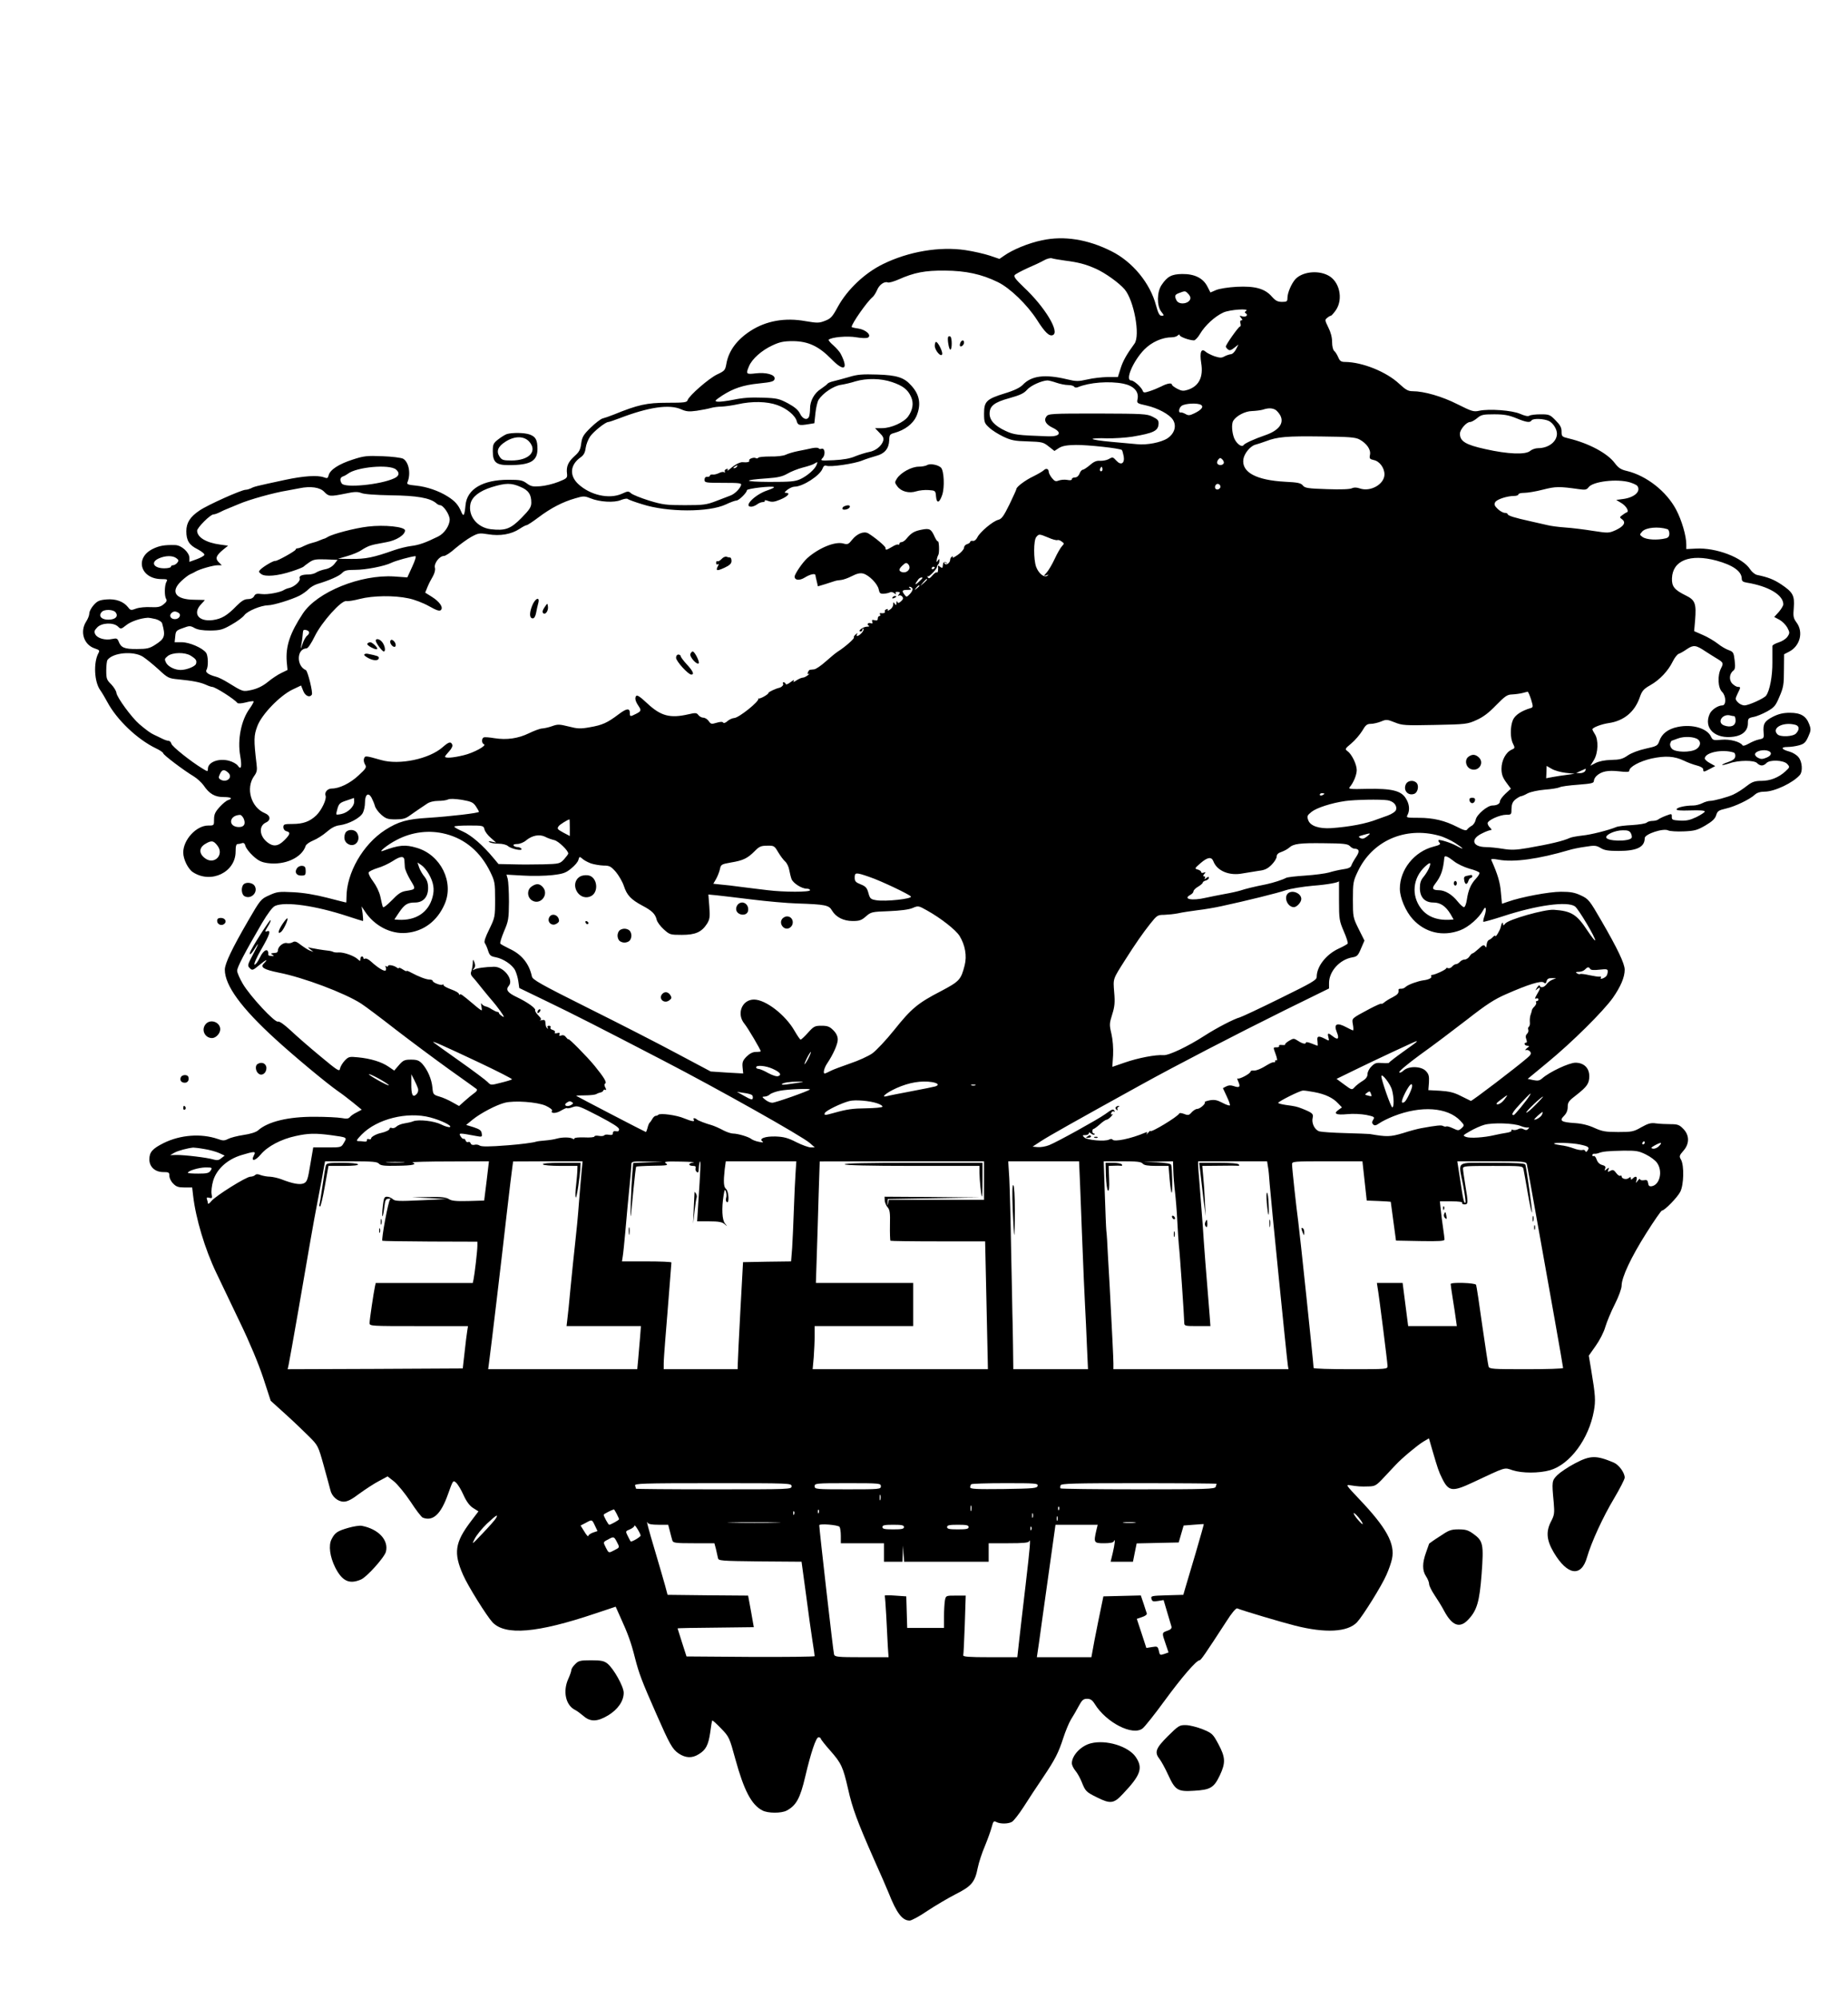 <?xml version="1.0" standalone="no"?>
<!DOCTYPE svg PUBLIC "-//W3C//DTD SVG 20010904//EN"
 "http://www.w3.org/TR/2001/REC-SVG-20010904/DTD/svg10.dtd">
<svg version="1.0" xmlns="http://www.w3.org/2000/svg"
 width="1200pt" height="1298pt" viewBox="0 0 1200 1298"
 preserveAspectRatio="xMidYMid meet">

<g transform="translate(0,1298) scale(0.1,-0.1)"
fill="#000000" stroke="none">
<path d="M6767 11420 c-88 -18 -192 -61 -248 -101 l-29 -20 -62 21 c-33 11
-105 28 -159 36 -169 25 -369 -9 -536 -91 -118 -58 -230 -164 -292 -276 -36
-67 -47 -78 -84 -92 -38 -15 -50 -15 -127 -2 -133 24 -255 2 -356 -63 -91 -59
-144 -132 -158 -218 -7 -38 -12 -43 -59 -65 -53 -25 -182 -137 -192 -167 -4
-15 -22 -17 -132 -17 -133 0 -191 -13 -348 -77 -27 -11 -60 -22 -72 -25 -12
-3 -46 -29 -77 -59 -48 -47 -56 -61 -62 -104 -5 -40 -13 -55 -45 -83 -40 -37
-53 -66 -47 -113 3 -27 -1 -31 -57 -53 -33 -13 -86 -26 -117 -28 -48 -4 -61
-1 -88 19 -27 20 -43 23 -118 23 -167 0 -269 -60 -279 -164 -7 -72 -13 -80
-29 -41 -19 43 -39 66 -86 96 -58 37 -137 64 -206 71 -53 5 -62 9 -56 22 23
55 9 132 -29 153 -12 6 -72 14 -134 16 -100 4 -120 2 -193 -22 -90 -29 -147
-66 -156 -102 -5 -20 -9 -21 -31 -13 -41 15 -132 9 -253 -17 -186 -40 -199
-43 -219 -54 -11 -5 -27 -10 -36 -10 -27 0 -248 -99 -300 -135 -61 -41 -85
-80 -85 -134 0 -60 18 -90 73 -117 26 -14 47 -30 44 -37 -2 -6 -25 -19 -50
-28 l-47 -17 0 25 c0 36 -51 83 -92 84 -70 2 -104 -4 -148 -26 -118 -60 -76
-195 60 -195 37 0 40 -2 30 -19 -12 -24 -13 -91 -1 -110 7 -10 2 -20 -17 -35
-21 -17 -38 -20 -83 -18 -32 2 -74 -2 -94 -9 -34 -13 -38 -12 -53 8 -30 38
-80 56 -140 51 -47 -4 -60 -10 -84 -37 -15 -17 -28 -41 -28 -54 0 -12 -9 -35
-20 -52 -43 -66 -16 -151 55 -175 31 -10 34 -14 24 -31 -33 -62 -27 -186 12
-240 12 -17 32 -51 46 -77 62 -116 194 -242 316 -301 26 -12 47 -27 47 -32 0
-10 133 -111 197 -149 23 -14 52 -41 65 -59 37 -55 73 -76 129 -76 50 0 64 -9
30 -20 -11 -3 -36 -24 -55 -45 -29 -32 -36 -48 -36 -80 0 -40 0 -40 -38 -40
-77 0 -162 -92 -162 -175 0 -44 31 -107 63 -128 118 -77 277 0 277 134 0 36 4
49 14 49 8 0 21 3 29 6 10 3 17 -3 21 -19 3 -13 25 -42 49 -64 35 -32 54 -41
95 -47 112 -15 222 35 247 112 2 9 25 25 49 35 25 10 64 35 88 56 30 26 56 40
85 43 58 8 132 47 149 80 8 15 14 45 14 66 0 53 21 70 42 34 8 -15 18 -39 22
-53 3 -15 22 -41 41 -58 31 -27 43 -31 94 -31 46 0 65 5 92 25 19 13 45 32 59
41 14 9 37 25 52 35 17 12 45 19 73 19 26 0 54 4 64 9 11 6 43 5 90 -2 62 -11
74 -17 91 -42 11 -17 20 -32 20 -36 0 -8 -189 -30 -330 -39 -136 -8 -193 -24
-279 -79 -144 -93 -251 -279 -251 -437 0 -19 -1 -34 -2 -34 -2 0 -57 14 -123
31 -78 20 -155 33 -221 36 -93 5 -106 3 -156 -20 -54 -24 -57 -28 -137 -166
-105 -181 -151 -278 -151 -317 0 -102 106 -248 330 -452 118 -108 328 -283
405 -337 24 -16 68 -50 99 -75 l55 -45 -32 -17 c-19 -9 -39 -23 -45 -31 -9
-11 -22 -12 -55 -6 -23 4 -100 8 -172 8 -173 1 -305 -31 -370 -89 -12 -11 -51
-23 -93 -29 -41 -6 -86 -18 -101 -26 -24 -12 -34 -12 -67 0 -108 37 -242 27
-350 -26 -74 -37 -94 -59 -94 -107 0 -48 37 -82 90 -82 36 0 40 -2 40 -25 0
-14 11 -37 25 -50 19 -20 34 -25 73 -25 l50 0 6 -52 c17 -149 77 -349 151
-503 29 -60 98 -204 153 -320 63 -130 120 -267 151 -360 l49 -150 94 -85 c51
-46 120 -112 153 -145 60 -60 61 -61 97 -190 20 -71 39 -143 43 -158 9 -43 48
-77 87 -77 24 0 52 14 103 53 39 28 95 65 126 81 l56 30 42 -33 c23 -19 71
-77 107 -131 35 -54 71 -101 80 -104 66 -25 117 22 163 152 33 92 33 93 53 75
11 -10 33 -46 48 -80 19 -42 39 -69 62 -84 l35 -22 -50 -66 c-103 -136 -113
-204 -50 -346 30 -70 153 -267 191 -308 83 -88 291 -70 668 57 l132 44 30 -67
c49 -107 70 -164 96 -268 26 -100 42 -144 140 -366 85 -193 102 -224 143 -252
45 -30 87 -32 130 -5 47 28 63 60 75 142 5 40 11 75 13 77 3 2 28 -21 58 -52
52 -54 54 -59 92 -198 56 -204 105 -298 176 -334 36 -19 122 -19 157 -1 62 33
88 79 121 221 37 157 70 255 86 255 8 0 15 -4 15 -9 0 -4 27 -39 61 -77 72
-82 83 -105 116 -249 28 -126 60 -211 166 -452 42 -94 86 -194 97 -222 52
-132 89 -181 137 -181 12 0 64 28 115 63 51 34 133 82 183 108 104 52 126 79
144 171 7 35 28 99 47 143 18 44 38 99 44 123 10 37 13 41 30 32 24 -13 76
-13 101 1 11 6 45 49 76 97 30 48 86 132 123 187 82 122 103 163 135 262 14
43 36 96 49 118 14 22 37 61 51 88 21 39 30 47 54 47 22 0 34 -8 50 -34 75
-121 247 -209 311 -158 14 11 78 91 142 179 112 153 207 263 227 263 9 0 34
36 175 253 34 54 62 87 70 84 46 -18 289 -90 376 -112 197 -50 341 -42 402 22
38 41 161 238 191 308 15 33 31 79 36 103 21 99 -35 202 -214 390 -87 92 -88
94 -54 88 45 -7 65 -9 118 -7 40 1 49 6 98 59 29 31 64 68 77 82 40 43 142
128 179 150 l36 21 21 -73 c37 -126 42 -142 66 -190 41 -82 66 -85 196 -24
222 104 204 99 260 80 62 -20 171 -20 243 0 130 38 252 203 285 385 12 67 10
102 -17 263 l-16 96 45 64 c25 35 53 89 62 122 10 33 37 99 62 148 25 49 44
102 44 120 0 55 62 186 160 341 51 81 97 147 102 147 17 0 100 85 119 122 23
45 26 169 5 208 -13 22 -12 27 15 58 41 46 40 102 -1 143 -25 26 -37 30 -82
30 -29 0 -71 2 -94 5 -34 5 -51 0 -96 -25 -50 -29 -62 -31 -150 -31 -82 0
-104 4 -153 26 -39 18 -82 29 -129 32 -89 6 -102 15 -70 47 16 16 24 35 24 58
0 30 7 40 56 77 70 55 84 75 84 123 0 53 -35 87 -90 87 -41 0 -169 -60 -216
-102 -16 -14 -28 -17 -57 -11 l-37 8 127 105 c161 132 365 335 426 421 51 73
77 134 77 183 0 39 -46 136 -151 317 -78 135 -84 142 -133 165 -40 19 -68 24
-130 24 -76 0 -259 -34 -345 -65 l-38 -13 -7 75 c-5 64 -21 117 -62 209 -4 8
9 9 48 2 97 -18 258 4 458 63 19 6 66 16 104 21 61 10 71 9 100 -8 24 -15 50
-19 116 -19 119 0 170 25 170 83 0 27 123 67 153 50 11 -5 56 -8 101 -6 71 3
88 8 141 39 44 26 62 43 69 66 8 27 16 32 63 43 58 13 155 59 189 91 13 12 35
19 63 19 64 0 186 58 229 109 19 23 15 85 -9 114 -11 15 -38 31 -59 37 -53 14
-60 30 -13 30 21 0 55 5 76 11 32 9 42 18 59 56 18 40 18 49 6 81 -20 53 -55
74 -125 74 -44 0 -73 -7 -111 -26 -54 -28 -65 -46 -60 -103 3 -35 1 -38 -29
-44 -17 -3 -48 -16 -67 -27 -21 -12 -38 -17 -41 -11 -15 23 -81 41 -136 36
-52 -5 -58 -3 -68 19 -25 55 -121 84 -217 64 -63 -13 -103 -44 -119 -91 -11
-31 -16 -34 -89 -50 -45 -10 -93 -28 -116 -44 -33 -23 -52 -28 -107 -29 -43
-1 -80 -9 -102 -20 l-34 -18 23 37 c28 46 31 131 6 169 -9 14 -16 28 -16 30 0
12 58 34 105 41 99 14 169 72 202 165 15 44 25 56 69 81 62 35 116 93 146 154
12 25 30 47 39 50 10 3 34 17 54 31 42 28 58 26 119 -15 22 -14 53 -34 70 -44
47 -28 49 -32 32 -65 -25 -48 -21 -128 7 -155 26 -26 27 -87 1 -87 -28 0 -70
-28 -82 -55 -42 -93 35 -166 157 -148 57 8 91 40 91 86 0 32 3 35 36 42 20 3
60 20 89 36 46 26 55 36 80 96 26 60 29 80 29 171 l1 104 33 17 c71 37 94 127
48 189 -21 29 -23 40 -18 97 6 79 -6 100 -82 151 -49 32 -84 46 -156 61 -14 3
-34 19 -45 36 -49 77 -222 143 -354 135 l-61 -3 0 30 c0 56 -30 158 -66 226
-63 119 -192 220 -319 251 -40 9 -56 20 -80 52 -48 64 -169 128 -297 159 -46
11 -48 13 -48 46 0 25 -9 42 -39 72 -36 37 -42 39 -97 39 -33 0 -65 -4 -73 -9
-9 -6 -30 -1 -60 12 -52 23 -201 34 -266 20 -36 -8 -48 -4 -140 42 -100 51
-218 85 -292 85 -29 0 -45 9 -87 48 -83 78 -239 141 -352 142 -25 0 -34 6 -44
30 -7 16 -18 35 -26 41 -8 7 -14 30 -14 59 0 30 -9 64 -25 95 -22 45 -23 49
-7 61 9 8 20 14 24 14 4 0 19 17 33 37 49 73 23 189 -53 226 -67 34 -165 22
-210 -25 -26 -29 -52 -89 -52 -123 0 -22 -4 -25 -35 -25 -28 0 -42 7 -66 34
-45 52 -109 70 -228 64 -55 -3 -112 -12 -134 -21 l-37 -16 -20 39 c-28 55 -84
82 -164 81 -68 -1 -96 -16 -133 -71 -31 -45 -32 -136 -2 -174 19 -24 19 -26 2
-26 -14 0 -22 15 -36 66 -38 145 -152 284 -290 353 -153 77 -308 102 -450 71z
m148 -132 c87 -11 134 -23 201 -53 62 -28 150 -91 187 -134 61 -73 102 -299
64 -352 -52 -71 -76 -114 -91 -163 l-17 -54 -67 0 c-37 -1 -96 -7 -132 -16
-58 -13 -72 -13 -130 1 -146 35 -233 24 -290 -37 -17 -17 -55 -36 -115 -54
-119 -37 -135 -52 -135 -131 0 -56 3 -64 33 -91 17 -17 59 -43 92 -59 51 -24
74 -29 159 -31 93 -3 101 -5 136 -33 l37 -29 29 19 c23 14 50 19 110 20 77 1
289 -22 299 -33 3 -3 8 -22 12 -42 7 -45 -18 -60 -48 -27 -23 25 -24 25 -52 9
-12 -6 -36 -11 -54 -10 -23 2 -41 -6 -66 -28 -19 -16 -40 -30 -46 -30 -6 0
-16 -11 -21 -25 -6 -15 -17 -25 -30 -25 -11 0 -20 -5 -20 -11 0 -7 -11 -9 -30
-5 -17 3 -41 1 -55 -4 -20 -8 -27 -5 -45 17 -11 14 -20 32 -20 39 0 20 -17 26
-32 11 -7 -7 -38 -25 -68 -40 -51 -24 -110 -68 -110 -82 0 -4 -20 -48 -45
-100 -37 -75 -50 -94 -72 -100 -35 -8 -119 -79 -136 -113 -8 -17 -20 -26 -30
-24 -9 2 -17 -1 -17 -6 0 -5 -9 -12 -20 -15 -11 -3 -20 -13 -20 -24 -1 -10
-19 -31 -41 -46 -23 -16 -38 -23 -33 -16 4 8 3 9 -4 5 -7 -4 -12 -13 -12 -20
0 -21 -27 -40 -36 -25 -5 8 -3 10 7 4 8 -5 11 -5 7 -1 -9 10 -23 8 -24 -4 -1
-5 -2 -15 -3 -21 -1 -8 -6 -7 -17 1 -8 8 -14 9 -13 4 3 -20 -1 -47 -7 -41 -4
4 -17 -5 -29 -19 -17 -20 -24 -23 -30 -13 -5 8 -5 11 0 7 7 -7 60 49 60 63 0
4 3 11 8 15 4 4 7 14 7 23 0 14 -2 14 -10 1 -8 -12 -10 -11 -7 5 1 11 6 25 10
32 8 13 5 93 -3 88 -3 -2 -12 11 -20 28 -23 52 -33 58 -84 48 -48 -9 -69 -21
-99 -58 -10 -13 -25 -23 -33 -23 -8 0 -14 -5 -14 -11 0 -5 -4 -8 -8 -5 -5 3
-23 -4 -40 -15 -38 -22 -42 -23 -42 -6 -1 11 -69 68 -112 94 -29 16 -73 -2
-105 -42 -23 -29 -29 -32 -57 -24 -53 15 -158 -28 -234 -95 -30 -27 -82 -103
-82 -120 0 -24 31 -27 64 -7 37 23 70 30 71 16 1 -5 4 -24 9 -41 l7 -31 47 14
c26 8 54 17 62 20 8 3 26 6 40 7 14 1 46 12 71 25 33 17 54 22 74 17 38 -10
94 -67 101 -103 5 -25 10 -29 33 -28 15 1 33 5 40 9 6 4 19 2 28 -6 11 -8 14
-8 10 -1 -5 8 -1 11 12 10 16 -1 18 -4 8 -16 -8 -10 -8 -13 -1 -8 7 4 17 1 23
-7 8 -10 6 -17 -8 -30 -15 -13 -20 -14 -24 -4 -3 8 -6 5 -6 -7 -1 -17 -3 -17
-11 -5 -8 12 -10 12 -10 -5 0 -11 -9 -26 -21 -33 -12 -8 -18 -9 -15 -3 4 7 1
8 -8 5 -9 -3 -13 -10 -10 -15 5 -8 -10 -13 -29 -10 -5 1 -6 -3 -2 -9 3 -5 1
-10 -4 -10 -6 0 -11 -7 -11 -16 0 -12 -6 -15 -21 -11 -16 4 -19 2 -15 -10 4
-11 2 -13 -9 -10 -8 4 -17 2 -20 -3 -3 -4 1 -11 7 -13 7 -3 1 -6 -13 -6 -26
-1 -65 -31 -40 -31 6 0 11 5 11 12 0 6 3 8 7 5 3 -4 -2 -16 -12 -27 -20 -22
-41 -27 -29 -7 5 8 3 8 -9 -2 -9 -7 -15 -16 -12 -20 4 -8 -59 -63 -105 -92
-14 -9 -49 -38 -78 -64 -30 -27 -64 -50 -75 -51 -12 -1 -25 -3 -28 -3 -4 -1
-10 -8 -13 -17 -4 -10 -2 -13 7 -9 6 4 3 -1 -7 -9 -11 -9 -26 -16 -33 -16 -8
0 -26 -8 -40 -17 -21 -14 -25 -14 -18 -3 5 8 -4 4 -20 -8 -17 -14 -31 -19 -33
-13 -2 6 -8 11 -13 11 -6 0 -8 -4 -4 -9 5 -8 -9 -23 -25 -27 -23 -5 -70 -27
-70 -33 0 -10 -56 -41 -64 -36 -3 3 -4 2 -2 -1 11 -15 -126 -125 -156 -126
-13 -1 -33 -10 -44 -20 -13 -12 -24 -15 -28 -10 -4 7 -19 6 -43 -1 -33 -10
-37 -9 -51 11 -8 12 -24 22 -35 22 -11 0 -25 8 -32 17 -11 15 -19 16 -65 5
-118 -27 -178 -12 -266 70 -49 46 -68 58 -74 48 -9 -14 -4 -34 17 -65 18 -27
17 -33 -17 -50 -37 -19 -40 -19 -40 4 0 35 -20 33 -73 -7 -73 -55 -105 -70
-187 -84 -61 -11 -80 -10 -138 5 -60 15 -71 15 -107 2 -22 -8 -51 -14 -64 -15
-13 0 -51 -14 -86 -31 -70 -34 -144 -45 -225 -32 -31 5 -61 8 -68 5 -16 -5
-15 -39 0 -44 23 -8 -67 -57 -132 -72 -69 -17 -120 -20 -120 -9 0 4 12 19 26
34 16 17 24 34 21 43 -9 23 -22 20 -62 -15 -87 -77 -281 -118 -400 -84 -102
29 -104 29 -111 10 -4 -10 -1 -27 6 -38 12 -19 8 -26 -43 -73 -54 -50 -123
-84 -173 -84 -27 0 -48 -24 -40 -46 9 -22 -26 -95 -60 -128 -42 -40 -85 -56
-154 -56 -54 0 -60 -2 -60 -21 0 -12 8 -23 20 -26 28 -7 25 -20 -14 -59 -40
-40 -72 -43 -110 -13 -52 41 -57 106 -10 128 34 15 31 46 -6 61 -90 37 -126
162 -70 241 18 24 21 39 16 77 -19 159 -18 186 5 247 28 76 146 198 229 238
l55 26 14 -35 c13 -33 42 -46 56 -24 8 13 -27 154 -39 159 -63 27 -60 139 4
141 10 0 31 32 54 79 45 92 174 236 205 228 10 -2 49 4 87 14 85 22 224 24
316 4 37 -7 97 -30 134 -51 48 -27 68 -34 77 -25 17 17 -8 54 -59 86 l-43 27
15 37 c8 20 24 51 35 69 11 20 17 42 13 56 -7 28 30 76 58 76 11 0 44 22 74
49 31 26 77 60 104 75 46 25 53 26 110 17 77 -13 150 0 202 34 21 14 42 25 47
25 6 0 41 23 78 51 81 61 157 100 237 123 54 16 61 16 99 1 61 -25 155 -30
198 -12 20 8 41 12 45 7 5 -4 47 -20 94 -34 164 -53 434 -53 544 -1 29 14 60
25 68 25 16 0 68 51 68 67 0 11 167 30 176 20 3 -3 -17 -12 -43 -21 -81 -27
-159 -106 -105 -106 10 0 27 7 38 15 10 8 27 15 37 15 10 0 16 4 13 9 -4 5 7
4 23 -2 23 -8 38 -7 77 9 49 20 70 44 38 44 -13 0 -11 4 9 20 14 11 35 20 46
20 54 0 165 72 182 117 6 17 14 23 25 19 25 -10 183 13 233 34 25 10 66 23 91
30 54 14 82 47 84 101 1 35 4 40 34 48 68 19 120 59 142 107 33 76 23 141 -34
202 -45 51 -93 66 -218 70 -97 3 -130 1 -185 -16 -38 -11 -83 -23 -100 -27
-18 -4 -35 -11 -39 -16 -3 -5 -23 -20 -43 -34 -43 -27 -71 -77 -71 -128 0 -20
-3 -42 -6 -51 -11 -28 -42 -18 -59 18 -12 24 -34 43 -78 67 -57 30 -71 34
-166 37 -74 3 -128 -1 -186 -13 -45 -9 -92 -15 -106 -13 -21 3 -18 7 31 40 72
46 136 68 237 78 89 9 103 14 103 34 0 24 -56 39 -120 32 -66 -8 -68 -5 -46
47 20 47 82 102 151 134 49 23 74 28 135 28 98 -1 167 -33 249 -117 82 -84
112 -68 61 33 -6 13 -28 38 -48 56 -20 17 -34 34 -31 37 17 17 122 26 179 16
35 -6 67 -7 76 -2 26 15 -14 52 -64 59 -23 3 -42 8 -42 10 0 21 99 163 135
193 9 7 22 28 30 46 14 35 48 59 70 50 8 -3 39 6 69 19 103 46 173 59 301 58
137 -1 239 -23 345 -75 78 -38 189 -145 253 -244 52 -82 80 -109 103 -100 48
18 -50 182 -188 311 -53 51 -67 69 -59 79 6 7 44 27 83 45 40 17 89 40 108 51
19 11 42 16 50 13 8 -3 47 -10 85 -15z m799 -214 c9 -8 16 -21 16 -28 0 -37
-72 -50 -90 -17 -15 30 -12 38 18 49 37 14 39 14 56 -4z m377 -113 c-9 -6 -10
-11 -2 -15 19 -12 1 -27 -22 -20 -19 6 -20 5 -8 -10 10 -11 10 -16 2 -16 -8 0
-10 -8 -6 -20 3 -11 2 -20 -3 -20 -9 0 -92 -117 -92 -130 0 -4 6 -13 14 -19
10 -8 20 -6 41 11 l27 21 -16 -31 c-9 -18 -24 -32 -34 -32 -9 -1 -28 -7 -41
-14 -19 -11 -30 -10 -65 1 -22 8 -48 21 -57 29 -29 26 -40 -3 -29 -73 15 -91
-14 -150 -87 -174 -29 -9 -40 -8 -69 7 -19 10 -34 22 -34 26 0 14 -31 9 -69
-11 -20 -10 -54 -24 -76 -31 -33 -11 -40 -10 -44 1 -7 23 -58 69 -76 69 -41 0
13 126 85 200 48 49 117 80 180 80 14 0 31 5 38 12 7 7 12 8 12 2 0 -11 64
-34 93 -34 8 0 27 20 40 43 32 54 96 113 151 138 41 19 176 28 147 10z m-2298
-462 c71 -24 103 -49 124 -98 17 -39 10 -83 -20 -125 -27 -38 -110 -76 -169
-76 l-46 0 29 -30 c23 -22 29 -35 24 -52 -10 -34 -50 -66 -93 -73 -20 -4 -59
-16 -87 -27 -33 -15 -80 -23 -140 -26 -88 -4 -90 -4 -73 15 20 22 14 67 -8 59
-7 -3 -16 -1 -18 3 -3 5 -23 5 -43 1 -21 -5 -62 -13 -92 -19 -30 -6 -66 -17
-80 -24 -15 -7 -57 -12 -99 -11 -40 0 -75 -3 -78 -8 -3 -4 -10 -6 -15 -3 -13
9 -50 -5 -44 -16 6 -8 -15 -13 -42 -10 -17 2 -52 -16 -82 -43 -13 -11 -21 -15
-17 -9 5 9 2 11 -8 7 -9 -3 -13 -11 -9 -17 3 -6 1 -7 -5 -3 -6 4 -22 1 -34 -6
-13 -6 -31 -11 -40 -9 -10 1 -18 -2 -18 -7 0 -5 -8 -9 -17 -8 -12 1 -18 -6
-18 -19 0 -19 7 -20 121 -20 105 0 121 -2 116 -15 -8 -25 -42 -58 -70 -68 -15
-6 -57 -22 -94 -36 -60 -23 -80 -26 -201 -26 -121 0 -144 3 -233 30 -54 17
-106 38 -116 47 -17 15 -21 15 -60 -3 -83 -37 -207 -9 -285 65 -57 55 -50 123
15 170 22 15 31 31 35 62 3 23 16 56 29 75 24 34 100 94 118 94 5 0 38 11 72
24 190 73 325 93 402 58 32 -14 50 -16 100 -9 34 5 75 13 92 18 17 5 48 9 70
9 21 1 68 7 104 15 94 21 190 19 257 -5 62 -22 118 -68 127 -106 7 -25 17 -28
77 -18 l37 6 7 66 c4 36 13 75 21 87 28 43 97 89 143 96 26 4 69 14 96 23 73
21 165 20 238 -5z m1067 -4 c23 -8 57 -15 76 -15 18 0 36 -5 39 -11 4 -6 14
-7 24 -3 75 31 203 41 295 23 68 -14 102 -51 93 -99 -6 -28 -5 -29 58 -43 74
-17 148 -57 171 -92 26 -40 11 -90 -35 -121 -42 -27 -133 -45 -198 -38 -21 2
-95 9 -165 15 -70 6 -126 15 -123 19 2 4 44 6 92 4 48 -1 124 4 168 11 135 23
164 37 168 80 2 25 -4 32 -38 49 -37 19 -62 20 -358 21 -301 0 -319 -1 -332
-19 -19 -25 -4 -52 40 -73 65 -31 49 -59 -30 -56 -200 7 -221 10 -275 35 -71
33 -104 69 -104 112 0 50 30 74 129 101 68 19 94 31 114 54 24 28 94 59 132
61 9 0 36 -7 59 -15z m939 -144 c19 -12 2 -33 -44 -55 -29 -14 -39 -15 -57 -4
-13 7 -26 11 -30 10 -18 -5 -14 29 5 43 23 16 103 20 126 6z m482 -31 c10 -6
25 -23 33 -38 26 -51 -11 -98 -99 -128 -70 -24 -133 -53 -140 -64 -11 -17 -46
9 -61 45 -15 38 -18 93 -6 113 21 33 77 62 121 63 25 1 57 5 71 9 36 12 59 11
81 0z m1564 -55 c65 -27 90 -31 100 -15 9 15 82 12 114 -4 27 -14 51 -53 51
-82 0 -52 -55 -94 -123 -94 -17 0 -39 -8 -50 -17 -29 -27 -146 -22 -292 11
-128 28 -165 51 -165 100 0 27 42 76 66 76 9 0 29 11 46 25 26 22 38 25 111
25 64 0 95 -6 142 -25z m-1018 -138 c47 -25 76 -66 69 -100 -5 -24 -2 -28 24
-34 38 -7 70 -51 70 -93 0 -64 -91 -116 -161 -91 -21 7 -37 7 -50 1 -11 -7
-75 -9 -161 -6 -125 4 -145 7 -158 24 -13 16 -34 20 -115 24 -188 10 -284 62
-271 147 6 38 46 86 79 94 12 3 42 13 67 22 75 29 136 34 360 31 177 -2 221
-5 247 -19z m-881 -156 c-9 -14 -33 -14 -41 -1 -4 6 -1 18 6 26 11 13 14 13
27 0 8 -8 11 -19 8 -25z m-2643 -8 c-10 -29 -61 -73 -106 -94 -36 -16 -65 -18
-202 -18 -169 1 -176 12 -15 23 72 5 101 12 134 31 22 13 67 31 98 39 32 8 66
19 75 25 24 14 23 14 16 -6z m-518 -13 c-3 -5 -12 -10 -18 -10 -7 0 -6 4 3 10
19 12 23 12 15 0z m-2214 -18 c26 -22 22 -43 -12 -58 -88 -41 -321 -64 -340
-33 -14 22 -11 39 9 46 9 3 23 11 31 17 57 44 268 63 312 28z m4585 -9 c-10
-10 -19 5 -10 18 6 11 8 11 12 0 2 -7 1 -15 -2 -18z m3428 -75 c22 -7 44 -17
48 -23 25 -35 -18 -75 -92 -85 l-45 -6 33 -20 c32 -19 53 -55 35 -61 -6 -2
-19 -10 -29 -18 -18 -13 -18 -14 -1 -27 27 -20 12 -45 -41 -70 -45 -20 -49
-20 -147 -5 -55 9 -136 19 -180 22 -44 3 -96 10 -115 15 -19 4 -69 16 -110 25
-105 23 -150 37 -150 47 0 4 -8 8 -19 8 -10 0 -30 11 -45 25 -21 20 -25 29
-17 44 10 19 78 41 125 41 14 0 26 5 26 10 0 6 17 10 38 10 21 0 76 9 122 21
82 21 105 21 233 3 40 -6 50 -4 62 12 27 38 184 57 269 32z m-7205 -29 c53
-22 71 -49 71 -103 0 -28 -11 -45 -64 -99 -71 -72 -105 -84 -200 -73 -88 11
-148 87 -131 165 10 45 58 83 138 108 91 28 127 28 186 2z m4546 0 c0 -7 -8
-15 -17 -17 -18 -3 -25 18 -11 32 10 10 28 1 28 -15z m-5819 -33 c29 -30 37
-31 136 -11 60 13 80 13 104 4 18 -8 93 -13 194 -15 167 -2 251 -17 291 -50 8
-8 20 -14 26 -14 22 0 63 -61 63 -93 0 -39 -34 -90 -74 -110 -81 -40 -125 -56
-176 -62 -30 -4 -79 -16 -110 -27 -136 -48 -185 -58 -280 -57 l-85 1 62 18
c34 10 75 27 90 38 16 11 39 23 53 28 29 9 25 8 110 24 64 11 120 47 120 76 0
24 -135 38 -241 25 -86 -10 -230 -48 -262 -68 -7 -4 -14 -8 -17 -9 -3 0 -18
-6 -33 -12 -15 -7 -40 -15 -54 -18 -15 -4 -38 -13 -52 -20 -14 -8 -32 -14 -38
-14 -7 0 -13 -3 -13 -8 0 -9 -122 -77 -133 -74 -10 3 -75 -35 -96 -56 -13 -13
-12 -16 5 -29 26 -20 110 -12 200 18 38 12 71 26 74 29 3 3 19 16 37 28 28 20
43 22 109 20 l76 -3 -21 -27 c-14 -17 -36 -30 -59 -34 -20 -4 -46 -13 -57 -20
-11 -8 -34 -14 -51 -14 -43 0 -64 -9 -58 -25 7 -17 -33 -54 -66 -62 -14 -3
-29 -9 -35 -13 -23 -16 -108 -32 -145 -27 -33 4 -42 2 -50 -14 -7 -12 -21 -19
-41 -19 -21 0 -40 -11 -72 -43 -62 -64 -98 -85 -155 -93 -92 -12 -133 42 -77
102 14 15 25 27 25 28 0 1 -31 1 -69 2 -122 1 -157 52 -84 121 20 19 46 39 57
44 12 5 28 13 36 18 27 16 115 41 143 41 l27 0 -20 20 c-24 24 -17 43 30 82
l31 25 -50 7 c-92 12 -150 47 -151 90 0 20 86 106 106 106 7 0 25 6 41 14 15
8 39 19 53 24 14 6 45 19 70 29 66 29 232 75 315 88 22 4 58 11 80 15 72 15
134 6 161 -24z m8722 -242 c6 -2 12 -15 12 -28 0 -18 -7 -27 -22 -31 -56 -14
-128 -10 -153 9 -19 14 -19 15 -1 35 23 26 104 34 164 15z m-4022 -54 c26 -12
53 -19 59 -17 6 3 19 -1 29 -9 17 -12 17 -14 3 -29 -9 -9 -31 -46 -48 -83 -17
-37 -41 -77 -53 -90 -20 -22 -20 -23 -1 -17 15 5 17 5 6 -3 -21 -15 -57 15
-73 58 -17 48 -17 172 1 193 17 21 19 21 77 -3z m-5661 -134 c16 -12 17 -16 6
-30 -7 -9 -20 -16 -27 -16 -8 0 -14 -4 -14 -10 0 -5 -19 -10 -43 -10 -70 0
-92 40 -34 65 41 18 88 19 112 1z m1532 -55 l-32 -70 -85 6 c-218 14 -500
-100 -593 -240 -84 -127 -113 -213 -105 -314 l5 -53 -41 -20 c-23 -11 -62 -37
-87 -58 -32 -26 -65 -42 -102 -51 -61 -13 -56 -15 -160 49 -26 16 -60 33 -74
36 -49 13 -72 29 -62 45 13 21 11 93 -3 111 -24 32 -109 68 -157 68 l-47 0 4
38 c3 35 7 39 50 54 42 16 48 16 76 0 21 -11 53 -16 102 -16 63 1 80 5 137 38
36 20 74 48 84 62 20 27 107 63 154 64 34 0 153 37 203 62 21 11 48 30 60 43
12 12 37 27 56 33 77 23 144 52 162 72 15 16 31 20 84 20 70 0 192 24 236 46
26 13 127 41 155 43 7 1 -1 -27 -20 -68z m8469 39 c106 -29 163 -69 164 -116
0 -17 8 -23 33 -27 141 -23 237 -80 237 -141 0 -8 -13 -30 -29 -49 l-30 -33
34 -18 c18 -10 41 -33 51 -51 16 -31 17 -35 1 -59 -10 -14 -34 -30 -57 -37
-22 -7 -40 -17 -41 -23 0 -6 0 -54 0 -106 1 -89 -17 -185 -41 -217 -14 -18
-113 -63 -140 -63 -14 0 -33 9 -43 20 -18 19 -18 22 -2 56 21 42 21 44 2 44
-8 0 -24 9 -36 21 -23 23 -20 65 7 85 11 9 13 24 8 66 -6 51 -9 56 -39 67 -18
6 -50 25 -71 42 -22 17 -65 43 -96 56 l-57 25 6 68 c9 112 1 134 -61 164 -73
36 -91 58 -89 111 4 116 117 161 289 115z m-5241 -52 c-8 -20 -30 -29 -50 -22
-21 8 -19 20 7 44 18 17 24 18 35 7 8 -7 11 -21 8 -29z m165 8 c0 -3 -4 -8
-10 -11 -5 -3 -10 -1 -10 4 0 6 5 11 10 11 6 0 10 -2 10 -4z m-80 -69 c0 -2
-12 -14 -27 -28 -24 -22 -24 -13 0 19 8 11 27 17 27 9z m30 -10 c0 -2 -10 -12
-22 -23 l-23 -19 19 23 c18 21 26 27 26 19z m-50 -41 c0 -2 -8 -10 -17 -17
-16 -13 -17 -12 -4 4 13 16 21 21 21 13z m-45 -17 c4 -6 -3 -21 -16 -35 -21
-22 -23 -22 -35 -6 -20 26 -17 32 19 32 24 0 28 3 17 10 -9 6 -10 10 -3 10 6
0 15 -5 18 -11z m-5175 -154 c18 -22 6 -42 -28 -47 -57 -8 -90 20 -60 50 17
17 73 15 88 -3z m409 -4 c21 -13 5 -41 -23 -41 -27 0 -40 22 -23 39 13 13 27
14 46 2z m-147 -41 c20 -6 39 -18 41 -28 23 -82 17 -99 -46 -139 -36 -23 -53
-27 -118 -27 -81 -1 -104 9 -119 50 -8 19 -13 21 -42 15 -44 -10 -95 4 -109
30 -9 17 -7 25 12 45 29 31 105 34 135 6 18 -18 20 -18 54 9 30 24 91 45 140
48 8 0 32 -4 52 -9z m994 -82 c4 -6 -1 -17 -10 -24 -10 -7 -24 -32 -32 -56
-12 -36 -13 -37 -8 -8 4 19 8 47 9 63 1 15 3 29 4 32 2 10 30 5 37 -7z m-1078
-162 c20 -13 66 -50 101 -82 61 -57 67 -59 130 -65 90 -9 140 -18 178 -35 17
-8 36 -14 41 -14 20 0 147 -81 163 -104 4 -5 27 -4 54 3 26 7 49 10 52 7 2 -2
-9 -23 -26 -47 -55 -75 -80 -202 -61 -307 12 -70 6 -95 -16 -63 -8 11 -33 25
-55 31 -68 19 -139 -8 -139 -52 0 -19 -2 -19 -37 3 -74 45 -196 142 -200 160
-3 11 -11 19 -18 19 -8 0 -26 6 -42 14 -15 8 -40 19 -54 26 -22 10 -49 30 -94
68 -51 44 -145 173 -149 203 -1 13 -17 38 -34 56 -29 28 -32 37 -32 90 0 32 4
63 8 68 35 48 168 60 230 21z m310 7 c35 -22 41 -31 35 -53 -5 -17 -61 -40
-100 -40 -38 0 -80 21 -94 46 -12 24 -11 27 11 45 32 24 111 25 148 2z m8704
-284 c14 -46 14 -51 -1 -56 -62 -18 -103 -46 -117 -78 -18 -44 -18 -118 1
-154 13 -27 13 -29 -10 -39 -37 -17 -65 -70 -65 -123 0 -35 7 -56 30 -88 l31
-42 -36 -33 c-19 -18 -35 -40 -35 -49 0 -16 -20 -27 -49 -27 -32 0 -101 -58
-108 -91 -3 -16 -15 -35 -27 -41 -11 -6 -24 -17 -29 -24 -5 -9 -21 -6 -65 17
-80 41 -154 59 -250 59 -79 0 -82 1 -72 19 16 31 12 71 -11 107 -30 50 -92 65
-251 62 -112 -3 -125 -1 -113 12 24 28 45 79 45 110 0 37 -32 103 -60 123 -18
13 -17 15 25 50 25 21 56 58 71 82 21 37 31 45 55 45 16 0 46 7 66 15 35 15
41 14 89 -5 49 -20 66 -21 261 -17 202 4 212 5 271 32 43 19 80 47 127 96 58
59 72 69 103 70 21 1 51 5 67 9 17 4 32 8 35 9 3 0 13 -22 22 -50z m1319 -109
c5 0 9 -13 9 -29 0 -34 -32 -47 -75 -31 -50 19 -9 80 43 64 8 -2 18 -4 23 -4z
m397 -56 c26 -7 29 -30 5 -56 -19 -21 -102 -25 -121 -6 -41 41 36 83 116 62z
m-631 -96 c20 -17 15 -44 -12 -62 -36 -23 -137 -22 -159 3 -9 10 -14 25 -10
35 3 9 7 16 8 16 0 0 19 7 41 15 42 16 109 12 132 -7z m231 -84 c7 -2 12 -14
10 -26 -2 -15 -15 -25 -46 -36 -24 -8 -41 -16 -39 -18 2 -3 24 2 48 10 58 21
162 21 179 1 7 -8 20 -15 30 -15 10 0 23 7 30 15 20 24 112 20 135 -5 18 -20
18 -21 -11 -48 -45 -41 -99 -62 -156 -62 -40 0 -59 -6 -87 -27 -39 -30 -65
-47 -96 -62 -34 -16 -126 -41 -150 -41 -12 0 -36 -7 -51 -15 -16 -8 -42 -15
-59 -15 -51 0 -104 -12 -108 -24 -3 -8 23 -10 89 -8 58 2 94 0 94 -7 0 -5 -24
-21 -54 -36 -42 -20 -65 -25 -107 -23 -48 3 -54 5 -53 25 0 21 0 21 -40 6 -23
-9 -45 -20 -50 -25 -6 -4 -22 -8 -36 -8 -14 0 -31 -5 -37 -11 -6 -6 -48 -13
-94 -16 -46 -2 -93 -8 -104 -13 -51 -21 -166 -50 -220 -55 -33 -4 -69 -10 -80
-15 -46 -21 -127 -40 -275 -66 -77 -13 -107 -14 -162 -5 -37 6 -86 11 -110 11
-87 1 -102 52 -24 89 23 12 48 21 55 21 9 0 8 5 -3 16 -9 8 -16 21 -16 29 0
19 79 55 121 55 33 0 34 1 34 39 1 29 7 45 25 60 14 11 30 20 35 21 6 0 26 8
45 19 21 10 66 20 112 24 42 3 84 10 95 15 10 6 64 13 121 17 87 7 102 10 102
25 0 9 8 24 18 33 32 29 73 37 145 29 50 -6 67 -5 67 4 0 25 67 61 144 79 90
19 148 16 211 -14 22 -11 59 -25 83 -31 25 -6 42 -17 42 -25 0 -19 3 -19 44 3
l34 18 -34 19 c-19 10 -34 24 -34 30 0 39 113 63 188 39z m226 10 c25 -10 19
-31 -15 -44 -24 -10 -35 -10 -54 0 -13 7 -21 18 -18 26 7 19 57 30 87 18z
m-1317 -142 l58 -6 -50 -7 c-27 -3 -69 -10 -92 -14 l-43 -8 2 40 1 40 33 -19
c18 -11 59 -22 91 -26z m127 13 c-4 -8 -18 -15 -33 -15 l-26 1 30 14 c17 7 31
14 32 14 1 1 0 -6 -3 -14z m-8813 -11 c35 -31 -10 -70 -50 -45 -12 8 -13 14
-3 35 13 30 28 33 53 10z m7119 -138 c0 -2 -7 -6 -15 -10 -8 -3 -15 -1 -15 4
0 6 7 10 15 10 8 0 15 -2 15 -4z m-6300 -51 c0 -32 -41 -71 -82 -80 -16 -4
-31 -5 -33 -3 -3 2 1 20 7 40 9 30 17 37 57 50 25 8 47 16 49 17 1 0 2 -10 2
-24z m6710 9 c39 -6 64 -34 55 -63 -3 -10 -26 -26 -53 -36 -26 -9 -56 -20 -67
-24 -73 -29 -178 -49 -300 -58 -79 -5 -137 14 -150 52 -9 25 -7 31 22 54 33
26 128 57 218 70 62 9 228 12 275 5z m-7428 -118 c15 -35 4 -56 -30 -56 -72 0
-67 76 6 79 7 1 17 -10 24 -23z m2118 -60 l0 -54 -40 21 c-42 23 -44 26 -32
43 5 9 58 42 70 44 1 0 2 -24 2 -54z m-554 -11 c3 -14 22 -39 41 -55 l35 -31
-29 6 c-20 5 -24 4 -14 -3 8 -6 34 -10 59 -10 25 0 51 -7 60 -15 21 -19 98
-35 88 -18 -4 6 -16 11 -26 11 -10 0 -22 5 -25 10 -4 6 6 10 24 10 16 0 42 10
58 24 39 32 86 41 123 23 16 -9 43 -18 60 -22 26 -6 90 -67 90 -87 0 -4 -12
-20 -27 -37 -27 -29 -31 -30 -133 -33 -58 -1 -147 -2 -199 0 l-94 2 -31 37
c-70 85 -146 150 -200 174 -30 13 -56 27 -56 32 0 4 43 7 95 7 92 0 95 -1 101
-25z m7444 -25 c6 -11 8 -25 5 -30 -16 -26 -165 -23 -165 4 0 19 60 45 107 45
33 1 45 -4 53 -19z m-7695 -5 c127 -33 225 -117 288 -245 30 -62 32 -71 32
-181 0 -113 -1 -116 -38 -193 -26 -52 -35 -81 -29 -89 5 -7 15 -28 21 -48 10
-32 17 -38 49 -44 49 -9 108 -48 127 -85 8 -16 18 -49 21 -72 l6 -43 186 -90
c174 -84 331 -164 747 -380 361 -187 901 -491 953 -536 l33 -29 -26 0 c-14 0
-56 15 -94 34 -54 28 -82 35 -134 37 -69 2 -112 -14 -85 -33 8 -6 0 -7 -22 -2
-19 3 -42 12 -50 18 -18 15 -89 36 -120 36 -12 0 -39 9 -59 19 -31 17 -65 31
-81 36 -31 8 -87 29 -94 36 -13 12 -29 11 -21 -1 9 -15 -11 -12 -63 9 -49 21
-155 35 -167 23 -4 -4 -11 -7 -17 -7 -6 0 -16 -9 -22 -20 -6 -11 -14 -22 -18
-25 -3 -3 -10 -18 -13 -33 -4 -15 -9 -27 -11 -27 -4 0 -446 230 -452 235 -2 2
24 3 57 3 33 0 66 4 73 8 7 5 20 9 28 11 8 1 16 7 18 13 2 5 8 7 14 4 6 -4 6
2 -1 14 -7 14 -8 23 -1 27 12 7 -8 40 -69 115 -50 61 -171 183 -171 173 0 -4
-6 2 -14 12 -8 12 -19 16 -31 12 -12 -5 -16 -3 -12 7 4 10 0 12 -15 8 -13 -3
-19 -1 -15 5 4 6 -3 13 -14 16 -12 3 -18 10 -14 16 3 6 -1 11 -10 11 -10 0
-13 -5 -9 -12 4 -8 3 -10 -2 -5 -9 9 -10 13 -13 43 -1 11 -8 14 -23 10 -13 -3
-17 -3 -10 0 9 4 6 13 -12 31 -14 14 -23 29 -21 34 7 11 -50 52 -117 84 -62
29 -76 49 -54 74 34 39 -32 125 -96 124 -56 -1 -113 -9 -128 -18 -13 -7 -13
-6 -2 7 9 11 9 22 3 39 -9 23 -10 23 -11 -6 -1 -16 -5 -39 -9 -50 -6 -13 -4
-25 5 -35 8 -8 38 -44 66 -80 29 -36 60 -73 69 -83 9 -10 31 -38 49 -63 25
-36 28 -43 11 -32 -11 7 -21 16 -21 20 0 5 -5 8 -10 8 -6 0 -22 8 -37 17 -14
10 -33 18 -41 19 -8 2 -19 9 -24 16 -5 8 -6 3 -2 -14 3 -16 4 -28 1 -28 -3 0
-26 17 -50 38 -77 65 -85 70 -91 65 -3 -4 -6 -2 -6 4 0 6 -22 19 -50 29 -27
10 -50 22 -50 28 0 5 -3 7 -6 3 -8 -8 -64 13 -64 24 0 5 -9 9 -21 9 -21 0 -69
18 -121 46 -16 9 -28 13 -28 9 0 -3 -11 2 -25 11 -14 9 -25 13 -25 9 0 -4 -6
-3 -12 2 -19 15 -58 22 -58 11 0 -5 -5 -6 -12 -2 -7 4 -8 3 -4 -4 4 -7 4 -17
1 -22 -7 -11 -50 15 -97 58 -14 13 -31 21 -37 18 -6 -4 -11 -2 -11 3 0 6 -4
11 -10 11 -5 0 -10 -7 -10 -17 0 -15 -1 -15 -18 0 -24 22 -91 45 -122 43 -14
-1 -29 0 -35 3 -5 3 -19 7 -30 8 -44 5 -91 13 -115 18 -24 6 -24 6 -5 -9 l20
-16 -20 7 c-11 3 -37 20 -59 36 -31 25 -42 28 -56 19 -10 -6 -27 -8 -38 -5
-22 5 -57 -23 -57 -47 0 -8 -6 -16 -12 -16 -37 -4 -38 -4 -23 -14 12 -7 10 -9
-7 -7 -12 0 -21 4 -21 7 4 48 -29 37 -55 -18 -13 -27 -28 -47 -34 -45 -6 2 12
44 43 98 57 98 66 129 37 118 -14 -5 -13 0 6 31 13 20 21 39 18 42 -4 5 -93
-132 -126 -194 -20 -38 -5 -36 19 2 36 59 32 41 -8 -33 -35 -66 -36 -71 -20
-87 16 -16 20 -15 62 20 45 37 61 43 30 11 -26 -25 -2 -40 96 -60 159 -31 428
-132 535 -201 28 -18 129 -94 225 -169 96 -74 252 -190 345 -257 94 -66 174
-125 180 -129 6 -6 0 -16 -15 -26 -14 -10 -42 -33 -62 -51 l-37 -33 -43 24
c-24 14 -62 31 -84 37 -40 12 -42 14 -46 59 -5 55 -32 116 -66 154 -21 22 -34
27 -73 27 -41 0 -51 -4 -78 -35 l-31 -36 -38 26 c-44 30 -114 52 -197 60 -57
6 -62 4 -87 -22 -14 -15 -28 -39 -30 -51 -3 -22 -15 -14 -128 80 -69 57 -155
132 -192 167 -42 39 -73 61 -83 58 -20 -8 -180 164 -228 245 -20 34 -37 73
-37 85 0 23 47 113 161 309 38 64 69 105 85 112 65 30 263 2 472 -67 52 -17
96 -31 99 -31 2 0 1 21 -2 48 l-7 47 20 -30 c61 -95 169 -152 272 -142 110 10
199 76 247 186 63 142 -24 320 -180 366 -76 23 -116 19 -222 -20 -34 -12 35
43 88 70 101 54 215 68 322 40z m6450 -11 c28 -7 75 -29 105 -48 58 -38 63
-48 8 -18 -39 21 -110 43 -117 37 -2 -3 1 -11 7 -17 9 -9 0 -15 -39 -25 -125
-32 -219 -149 -219 -273 0 -59 38 -148 84 -198 80 -88 195 -115 308 -72 54 20
123 81 149 130 17 34 24 9 9 -36 -7 -19 -10 -37 -8 -39 2 -2 60 14 128 36 219
72 417 99 467 64 23 -16 139 -212 131 -221 -3 -2 -24 25 -48 61 -71 108 -105
130 -220 138 -59 4 -296 -63 -316 -90 -10 -13 -13 -14 -14 -4 0 20 -10 8 -15
-18 -4 -21 -35 -72 -35 -58 0 5 -7 2 -15 -6 -8 -9 -19 -17 -25 -19 -6 -2 -13
-12 -15 -23 -2 -11 -4 -22 -4 -25 -1 -3 -5 1 -9 8 -6 9 -17 5 -40 -18 -18 -16
-35 -30 -40 -30 -4 0 -13 -9 -20 -20 -7 -11 -21 -20 -31 -20 -10 0 -24 -7 -31
-15 -7 -8 -18 -15 -25 -15 -7 0 -18 -7 -25 -15 -7 -9 -19 -14 -27 -11 -7 3
-13 2 -13 -2 0 -8 -74 -42 -91 -42 -5 0 -8 -4 -5 -9 6 -10 -17 -22 -51 -26
-36 -5 -97 -27 -113 -41 -15 -12 -19 -14 -40 -14 -5 0 -9 -3 -9 -7 3 -21 -4
-30 -38 -48 -21 -10 -46 -26 -55 -34 -10 -8 -18 -11 -18 -8 0 4 -34 -11 -76
-33 -121 -65 -116 -60 -109 -102 4 -21 4 -38 1 -38 -3 0 -23 9 -43 20 -61 33
-84 22 -63 -30 18 -43 9 -55 -22 -31 -34 27 -40 26 -32 -4 6 -25 6 -25 -22
-10 -43 22 -54 19 -49 -15 2 -16 2 -30 0 -30 -1 0 -19 7 -39 15 -20 8 -36 11
-36 6 0 -13 -23 -8 -53 12 -25 16 -28 16 -57 -1 -16 -10 -28 -21 -25 -24 3 -3
-6 -4 -20 -3 -14 2 -23 -1 -19 -6 3 -5 -4 -9 -15 -9 -25 0 -25 3 -6 -49 8 -23
10 -39 5 -36 -6 3 -10 1 -10 -5 0 -6 -3 -9 -7 -7 -5 2 -21 -4 -38 -14 -48 -30
-79 -42 -97 -40 -10 1 -18 -2 -18 -7 0 -13 -76 -53 -84 -44 -4 4 -2 -5 5 -21
15 -34 8 -42 -29 -29 -20 7 -35 6 -50 -2 l-21 -11 25 -54 c14 -29 23 -55 20
-58 -3 -3 -25 4 -49 17 -34 18 -51 21 -81 16 -21 -4 -36 -10 -33 -12 9 -9 -31
-44 -49 -44 -9 0 -25 -10 -36 -22 -16 -19 -23 -21 -48 -11 -16 6 -30 8 -32 4
-9 -21 -188 -129 -188 -114 0 4 -7 -2 -16 -13 -8 -10 -12 -13 -8 -5 6 11 3 13
-12 6 -89 -38 -199 -61 -210 -44 -3 5 -12 5 -22 0 -26 -14 -144 -4 -161 14
-14 13 -13 15 7 15 12 0 22 5 22 11 0 8 5 7 15 -1 9 -7 18 -10 22 -6 3 3 2 6
-4 6 -5 0 -10 7 -10 15 0 8 4 15 8 15 4 0 23 14 41 30 18 17 38 30 44 30 6 0
19 10 30 22 10 12 13 18 7 14 -9 -5 -11 -2 -7 8 3 9 11 13 17 9 6 -3 7 -1 3 6
-8 12 -14 10 -61 -24 -44 -32 -313 -181 -362 -200 -22 -9 -56 -15 -75 -13
l-33 3 55 36 c49 32 217 127 650 366 222 123 616 327 933 484 l287 141 0 35
c0 76 69 153 151 167 31 5 38 12 57 58 l22 51 -38 76 c-36 73 -37 77 -37 190
0 110 2 120 32 183 94 199 308 293 528 232z m-468 -5 c-20 -15 -31 -18 -44
-10 -15 8 -12 11 17 19 52 15 55 14 27 -9z m-7464 -61 c44 -59 -22 -125 -81
-81 -41 30 -41 68 0 93 41 25 55 23 81 -12z m7352 -1 c9 -10 22 -17 28 -17 34
-1 38 -17 13 -54 -14 -21 -28 -46 -31 -56 -4 -12 -20 -20 -53 -24 -26 -4 -67
-13 -92 -21 -25 -7 -94 -16 -154 -20 -60 -4 -116 -10 -125 -15 -24 -13 -81
-31 -126 -41 -86 -17 -141 -31 -170 -41 -16 -5 -64 -16 -105 -23 -41 -8 -95
-18 -120 -24 -90 -21 -152 -9 -100 19 11 6 20 16 20 23 0 7 14 21 30 30 17 10
30 22 30 26 0 5 9 11 20 14 11 3 20 11 20 17 0 9 -4 9 -17 -1 -11 -10 -14 -10
-9 -1 4 7 2 12 -5 12 -8 0 -8 4 1 15 11 13 10 14 -4 9 -9 -3 -16 -2 -16 4 0 5
-10 13 -22 16 -22 6 -21 8 17 41 46 40 72 44 84 13 24 -63 104 -96 190 -79 31
5 78 13 105 17 38 4 58 14 83 39 18 18 33 42 33 53 0 14 10 24 32 31 17 6 39
18 49 27 29 26 68 31 226 29 126 -1 154 -4 168 -18z m-3712 -40 c14 -23 34
-51 46 -61 11 -10 23 -35 26 -55 4 -20 10 -46 15 -59 11 -27 66 -62 98 -62 12
0 22 -4 22 -10 0 -13 -169 -13 -274 0 -45 5 -121 15 -171 21 -49 7 -111 14
-137 16 l-46 5 18 31 c10 18 21 46 25 64 6 30 10 32 72 43 79 13 107 27 153
73 30 31 42 36 82 36 44 1 47 -1 71 -42z m-2427 -52 c1 -11 2 -32 3 -46 1 -14
17 -51 36 -83 37 -61 37 -60 -30 -71 -31 -5 -51 -19 -92 -62 -34 -34 -55 -50
-57 -41 -3 7 -10 37 -16 66 -7 32 -27 72 -47 99 -19 25 -32 51 -29 58 2 7 29
20 58 29 29 8 73 29 98 45 50 33 74 35 76 6z m1211 -21 c21 -7 58 -13 82 -14
39 0 48 -5 80 -41 19 -23 43 -64 52 -91 20 -61 46 -88 118 -127 65 -34 86 -55
95 -92 3 -15 24 -43 46 -63 39 -35 42 -36 118 -36 88 0 128 18 163 72 18 29
20 44 15 112 l-6 78 53 -5 c28 -3 131 -15 227 -27 96 -12 229 -24 295 -26 183
-6 208 -11 227 -45 26 -44 75 -69 135 -69 44 0 58 5 86 30 33 29 39 30 149 34
73 3 129 10 153 20 37 16 39 16 94 -15 90 -50 188 -127 212 -166 36 -59 49
-129 33 -191 -24 -94 -34 -104 -155 -168 -149 -77 -191 -112 -302 -251 -52
-65 -116 -133 -142 -152 -25 -18 -91 -48 -145 -66 -54 -19 -112 -40 -128 -49
-17 -9 -33 -16 -37 -16 -12 0 -3 37 16 65 39 58 69 125 69 155 0 21 -9 41 -29
61 -24 24 -38 29 -77 29 -43 0 -50 -4 -87 -45 -22 -25 -44 -45 -48 -45 -4 0
-21 25 -39 56 -59 104 -188 204 -264 204 -78 0 -115 -93 -62 -157 21 -25 106
-169 106 -179 0 -2 -14 -4 -31 -4 -21 0 -40 -10 -61 -30 -25 -26 -29 -37 -26
-70 l4 -40 -106 6 -105 7 -220 117 c-121 65 -381 198 -578 296 -308 154 -359
183 -363 204 -18 84 -67 144 -146 180 -29 14 -56 29 -59 33 -4 5 8 41 24 80
29 67 31 81 32 192 0 66 -4 133 -8 148 l-8 28 108 -6 c59 -4 145 -2 190 3 69
8 87 14 122 43 23 18 44 43 47 56 6 22 8 23 25 8 10 -10 35 -23 56 -31z m5603
15 c22 -18 67 -39 101 -49 35 -9 64 -21 66 -27 2 -5 -8 -22 -23 -38 -33 -35
-50 -75 -59 -137 -4 -27 -12 -48 -19 -48 -6 0 -24 16 -40 36 -36 46 -83 74
-123 74 -41 0 -47 12 -24 41 39 51 52 89 60 172 2 15 23 6 61 -24z m-6656 -83
c31 -54 39 -99 25 -150 -26 -100 -108 -154 -221 -148 l-27 2 30 45 c36 53 55
65 104 65 53 0 85 36 85 94 0 32 -7 52 -23 73 -13 15 -29 43 -35 60 l-11 33
25 -17 c14 -9 35 -34 48 -57z m6496 39 c-6 -15 -22 -41 -35 -57 -19 -22 -25
-41 -25 -74 0 -60 32 -94 88 -94 46 0 80 -24 111 -75 l20 -35 -27 -2 c-82 -4
-145 21 -185 74 -64 85 -53 197 26 271 35 32 42 30 27 -8z m-3634 -59 c72 -24
261 -114 269 -127 10 -15 -165 -34 -225 -24 -36 6 -41 10 -51 47 -9 33 -17 43
-50 56 -33 13 -39 20 -39 44 0 34 7 35 96 4z m3049 -154 c0 -120 2 -131 31
-199 17 -39 29 -75 25 -80 -3 -4 -29 -19 -58 -32 -82 -38 -143 -116 -143 -184
0 -20 -29 -37 -237 -139 -131 -65 -249 -120 -263 -124 -38 -10 -151 -69 -227
-118 -110 -71 -234 -130 -268 -127 -50 4 -165 -18 -251 -48 l-81 -28 5 76 c2
47 -2 100 -11 139 -14 59 -13 67 5 125 16 50 19 78 13 145 -7 91 -10 81 73
212 60 95 114 173 161 232 44 55 48 58 91 58 25 1 65 5 90 10 25 6 81 14 125
20 44 5 114 17 155 26 163 35 368 86 420 104 30 10 109 23 175 29 93 7 170 21
170 30 0 1 0 -56 0 -127z m1631 -443 c4 -8 25 -9 60 -5 47 5 54 4 54 -11 0
-10 -4 -23 -8 -29 -10 -14 -45 -27 -37 -13 4 6 1 9 -6 8 -8 -2 -38 3 -67 9
-30 7 -57 10 -61 8 -4 -3 -13 -1 -21 5 -11 6 -8 9 12 9 15 0 33 7 40 15 16 17
25 19 34 4z m-245 -70 c-14 -5 -31 -19 -38 -29 -15 -21 -39 -27 -45 -10 -2 6
-9 0 -17 -12 -13 -21 -13 -22 2 -9 23 18 21 3 -3 -36 -14 -24 -15 -31 -5 -26
8 3 15 0 15 -6 0 -6 -5 -11 -11 -11 -5 0 -8 -4 -4 -9 3 -5 -2 -16 -10 -25 -9
-8 -16 -19 -17 -23 0 -4 -4 -18 -8 -29 -5 -12 -7 -33 -6 -48 2 -15 -1 -29 -6
-32 -5 -3 -7 -12 -4 -20 3 -8 -1 -20 -8 -26 -9 -9 -11 -20 -5 -35 5 -14 5 -23
-1 -23 -18 0 -10 -20 8 -20 15 -1 15 -2 -3 -16 -12 -10 -14 -14 -5 -12 8 3 20
-2 26 -10 9 -12 5 -21 -20 -42 -68 -59 -359 -281 -365 -278 -3 2 -33 16 -65
32 -44 23 -76 30 -135 34 l-76 4 4 50 c2 41 -1 54 -20 74 -30 32 -112 34 -145
3 -13 -12 -24 -16 -28 -11 -3 6 58 57 136 114 79 56 215 159 303 227 128 100
179 133 255 166 145 64 228 89 244 76 11 -9 15 -7 19 9 4 14 13 20 34 19 l28
0 -24 -10z m-6965 -540 c118 -56 212 -104 209 -107 -3 -3 -35 -13 -72 -22 -66
-17 -66 -17 -87 5 -12 12 -93 73 -181 135 -88 62 -164 117 -170 122 -15 14 61
-20 301 -133z m6084 138 c0 -2 -40 -32 -90 -67 -49 -35 -90 -67 -90 -70 0 -3
-20 -4 -44 -2 -38 3 -49 0 -70 -22 -15 -14 -26 -36 -26 -50 0 -17 -10 -31 -33
-45 -18 -11 -41 -29 -51 -40 -17 -19 -18 -19 -67 17 l-50 37 123 60 c116 57
390 185 396 185 1 0 2 -1 2 -3z m-3950 -107 c-11 -22 -23 -40 -25 -40 -3 0 4
18 15 40 11 22 23 40 25 40 3 0 -4 -18 -15 -40z m-234 -69 c49 -22 62 -39 38
-48 -11 -4 -36 4 -66 20 -26 15 -55 27 -63 27 -8 0 -15 5 -15 10 0 16 62 11
106 -9z m-2539 -74 c79 -47 55 -45 -29 3 -40 23 -62 38 -48 35 14 -4 48 -21
77 -38z m237 -53 c4 -14 1 -28 -10 -39 -24 -24 -34 -4 -33 70 l0 60 18 -35
c10 -19 21 -45 25 -56z m6325 -11 c13 -46 14 -113 2 -113 -9 0 -71 178 -71
202 1 24 59 -50 69 -89z m-3834 50 c-16 -2 -54 -8 -83 -12 -29 -5 -50 -5 -45
0 11 10 50 16 108 16 28 0 37 -2 20 -4z m848 1 c39 -7 48 -19 20 -28 -10 -3
-79 -17 -153 -31 -74 -14 -146 -28 -160 -32 -46 -12 -5 22 61 52 83 37 161 50
232 39z m280 -21 c-7 -2 -19 -2 -25 0 -7 3 -2 5 12 5 14 0 19 -2 13 -5z m2837
-5 c-1 -20 -37 -95 -50 -103 -24 -15 -22 6 5 60 27 52 45 70 45 43z m-3911
-22 c-11 -11 -224 -86 -244 -86 -13 0 -33 9 -46 20 -22 18 -22 19 -5 20 11 0
27 6 35 14 9 8 39 19 66 24 50 10 202 16 194 8z m3276 -17 c70 -13 121 -37
154 -73 l25 -26 -22 -16 c-36 -25 -16 -35 56 -28 39 4 91 1 124 -5 53 -11 56
-14 45 -31 -9 -15 -9 -22 0 -31 9 -9 18 -7 40 8 15 11 57 32 93 46 178 70 350
58 433 -30 27 -29 27 -30 8 -48 -19 -17 -22 -17 -56 -1 -19 9 -39 15 -43 12
-4 -2 -14 -1 -21 3 -11 7 -42 4 -141 -14 -19 -3 -73 -17 -119 -32 -83 -25
-106 -25 -216 -6 -11 1 -83 4 -160 6 -77 2 -152 7 -167 11 -31 9 -53 54 -44
89 6 25 -2 32 -69 59 -34 13 -41 15 -107 24 -27 4 -48 10 -48 13 0 9 141 80
161 80 8 1 42 -4 74 -10z m371 -26 c-1 -1 -12 0 -24 4 -21 5 -21 6 -5 18 15
11 19 11 24 -3 4 -9 6 -18 5 -19z m-4023 7 c5 -4 7 -14 5 -22 -2 -10 -15 -7
-53 15 l-50 28 45 -7 c25 -3 49 -10 53 -14z m5050 -3 c-23 -37 -97 -127 -104
-127 -19 0 -6 21 48 79 56 60 72 74 56 48z m-165 -27 c-12 -16 -31 -30 -42
-30 -15 0 -11 7 20 30 49 37 50 37 22 0z m202 -35 c-29 -30 -56 -52 -59 -49
-5 6 98 104 109 104 2 0 -20 -25 -50 -55z m-4273 11 c21 -7 36 -17 33 -22 -3
-5 -50 -9 -105 -10 -88 -1 -125 -6 -210 -30 -58 -16 -65 -17 -59 -1 5 15 105
64 159 78 38 10 133 2 182 -15z m-2154 -15 c26 -12 45 -26 42 -32 -13 -20 26
-20 58 0 19 11 36 19 39 16 3 -3 20 0 38 7 32 11 41 7 167 -58 90 -47 133 -74
133 -86 0 -12 -6 -16 -20 -13 -13 3 -20 -2 -20 -12 0 -11 -7 -14 -25 -11 -14
3 -28 1 -31 -3 -3 -5 -18 -7 -35 -4 -16 3 -29 1 -29 -4 0 -5 -29 -8 -65 -6
-36 1 -65 -1 -65 -7 0 -5 -6 -6 -12 -1 -17 10 -67 10 -103 0 -16 -5 -50 -10
-75 -12 -25 -2 -52 -5 -60 -8 -17 -6 -101 -17 -180 -23 -125 -10 -176 -10
-187 -1 -7 5 -22 7 -32 4 -12 -3 -22 1 -25 10 -3 8 -10 11 -16 8 -6 -3 -13 1
-16 9 -3 9 -9 14 -13 12 -4 -3 -13 5 -20 16 -14 23 -11 23 102 2 37 -7 39 -6
35 17 -2 19 -13 27 -52 40 l-49 15 44 36 c51 41 152 94 207 108 63 16 210 5
265 -19z m174 21 c8 -5 3 -11 -13 -19 -27 -12 -47 3 -23 18 17 11 21 11 36 1z
m6297 -77 c-6 -16 -35 -35 -51 -35 -7 1 47 50 54 50 1 0 0 -7 -3 -15z m-7221
-20 c70 -18 148 -56 128 -63 -7 -2 -33 5 -56 17 -46 23 -145 34 -181 21 -11
-5 -38 -11 -58 -14 -21 -3 -44 -13 -52 -21 -8 -8 -21 -12 -29 -9 -8 4 -15 1
-15 -4 0 -9 -24 -21 -55 -28 -30 -6 -65 -25 -65 -35 0 -6 -7 -9 -15 -5 -8 3
-14 0 -12 -7 1 -7 -6 -11 -18 -9 -11 2 -29 3 -39 3 -15 0 -10 9 23 43 99 101
295 150 444 111z m7082 -56 c17 -7 37 -11 45 -10 11 2 12 0 3 -9 -8 -9 -16 -9
-29 -2 -12 7 -25 7 -37 0 -10 -5 -25 -7 -33 -4 -8 3 -12 2 -9 -4 3 -5 -11 -12
-32 -15 -21 -3 -56 -10 -78 -15 -67 -16 -159 -22 -185 -12 -23 9 -22 10 25 37
27 16 69 35 94 42 54 15 192 11 236 -8z m-7728 -59 c109 -15 108 -14 86 -50
-17 -30 -18 -30 -108 -30 l-91 0 -19 -111 c-16 -98 -21 -112 -42 -122 -25 -11
-72 -3 -148 27 -22 8 -54 15 -72 16 -17 0 -44 5 -59 10 -19 8 -30 8 -38 0 -5
-5 -19 -10 -30 -10 -27 0 -225 -124 -253 -158 -12 -15 -22 -22 -23 -15 0 6 -3
18 -6 26 -4 12 0 14 15 10 19 -5 20 -2 15 25 -3 16 1 54 10 85 22 75 91 139
183 167 86 26 97 26 82 -1 -22 -42 7 -39 44 5 44 53 133 100 227 120 81 18
127 19 227 6z m8533 -50 c0 -5 -5 -10 -11 -10 -5 0 -7 5 -4 10 3 6 8 10 11 10
2 0 4 -4 4 -10z m-421 -11 c56 -12 64 -18 50 -39 -8 -11 -12 -12 -15 -3 -3 7
-12 9 -19 6 -8 -2 -34 2 -57 11 -24 9 -60 18 -82 20 -21 3 -41 7 -44 10 -10
10 115 6 167 -5z m514 -10 c-11 -12 -29 -19 -39 -17 -16 3 -14 7 11 21 41 23
53 21 28 -4z m-9448 -19 c33 -5 77 -17 97 -26 l37 -17 -22 -17 c-16 -14 -28
-15 -52 -8 -39 12 -188 30 -240 29 l-40 -1 28 16 c24 13 83 29 122 33 6 0 37
-3 70 -9z m9363 -36 c29 -14 61 -38 72 -54 39 -54 18 -144 -35 -152 -15 -2
-21 3 -23 21 -3 18 -8 22 -28 18 -13 -2 -24 1 -24 6 0 6 -7 2 -15 -9 -14 -18
-14 -18 -8 4 6 24 -6 29 -25 10 -9 -9 -12 -9 -12 1 0 10 -3 11 -14 2 -15 -12
-46 -5 -46 11 0 5 -4 7 -9 4 -5 -3 -17 5 -27 19 -14 19 -21 22 -37 13 -17 -9
-19 -8 -13 7 6 16 4 16 -11 4 -15 -12 -16 -12 -10 3 5 13 0 19 -19 24 -16 4
-30 17 -36 35 -5 16 -14 26 -19 23 -5 -3 -9 0 -9 6 0 6 6 10 13 9 6 -1 19 1
27 4 27 11 63 14 161 16 84 1 101 -2 147 -25z m-8228 -59 c11 -13 35 -16 122
-14 98 1 130 9 96 22 -7 3 102 6 242 6 l255 1 -15 -127 -16 -128 -103 -3 c-80
-2 -109 1 -127 13 -18 11 -48 15 -131 13 l-108 -2 115 -5 115 -6 -169 -8
c-146 -7 -171 -6 -185 7 -10 9 -27 16 -38 16 -18 0 -21 -9 -27 -61 -4 -34 -5
-63 -3 -66 3 -2 8 22 12 54 6 51 9 59 28 60 13 1 17 -1 10 -5 -11 -7 -58 -260
-50 -268 2 -2 142 -4 310 -5 l307 -1 0 -27 c0 -31 -18 -186 -25 -218 l-5 -23
-315 0 -315 0 -5 -22 c-9 -41 -35 -217 -35 -238 0 -20 6 -20 319 -20 l320 0
-5 -32 c-3 -18 -11 -80 -17 -138 l-12 -105 -569 -3 -568 -2 6 27 c9 41 111
625 140 798 14 83 39 218 55 300 16 83 32 167 35 188 l7 37 168 0 c140 0 171
-3 181 -15z m158 8 c-26 -2 -71 -2 -100 0 -29 2 -8 3 47 3 55 0 79 -1 53 -3z
m1158 -66 c-4 -39 -11 -130 -17 -202 -5 -71 -16 -186 -24 -255 -8 -69 -21
-199 -30 -290 -8 -91 -18 -184 -21 -207 l-5 -43 242 0 241 0 -6 -77 c-4 -43
-9 -106 -12 -140 l-6 -63 -484 0 -484 0 5 38 c11 78 86 709 115 967 17 149 34
287 37 307 l5 37 226 1 225 0 -7 -73z m432 66 l-96 -4 -6 -67 c-7 -88 -16
-317 -9 -272 2 19 10 97 17 173 7 75 15 139 17 142 3 2 52 5 109 6 91 1 102 3
85 15 -17 12 -4 14 96 12 62 -1 99 -4 81 -6 -34 -4 -35 -22 0 -22 13 0 18 -5
15 -14 -3 -8 0 -19 7 -25 10 -8 13 -3 14 26 1 19 4 38 7 42 6 6 4 -55 -11
-276 l-7 -113 78 0 c60 0 83 -4 99 -17 21 -18 21 -18 4 3 -19 22 -23 99 -9
184 6 38 8 41 15 23 4 -13 5 -32 1 -42 -3 -11 -1 -22 5 -26 17 -10 12 71 -5
85 -16 13 -18 46 -9 128 l7 52 229 0 229 0 -5 -77 c-3 -43 -8 -150 -11 -238
-3 -88 -8 -199 -11 -247 l-7 -88 -156 -2 -156 -3 -17 -310 c-9 -170 -17 -327
-17 -347 l-1 -38 -240 0 -240 0 0 38 c0 20 5 89 10 152 5 63 12 147 15 185 3
39 10 124 15 190 5 66 10 123 10 128 0 4 -72 7 -160 7 l-161 0 5 33 c3 17 10
86 16 152 12 138 16 181 30 324 6 57 10 112 10 122 0 18 8 19 103 17 l102 -2
-97 -3z m2182 -118 l0 -125 -309 0 -310 0 -4 -22 c-5 -20 -5 -20 -4 2 l2 25
300 5 300 5 -310 3 -311 2 1 -25 c1 -13 9 -33 19 -44 14 -16 17 -36 15 -115
-1 -53 1 -99 3 -102 3 -2 143 -4 310 -4 l305 0 8 -363 c4 -199 8 -386 9 -414
l1 -53 -569 0 -569 0 7 77 c3 42 6 105 6 140 l0 63 320 0 320 0 0 140 0 140
-316 0 -316 0 6 183 c3 100 9 278 12 394 l7 212 533 1 534 0 0 -125z m624 -37
c3 -90 9 -219 11 -288 11 -285 16 -390 21 -490 3 -58 9 -174 12 -258 l7 -152
-242 0 -243 0 -2 158 c-1 86 -3 177 -4 202 0 25 -4 207 -8 405 -3 198 -9 411
-12 473 l-7 112 230 0 230 0 7 -162z m406 147 c9 -11 33 -15 90 -15 l78 0 7
-85 c4 -47 10 -87 13 -89 7 -4 4 159 -3 181 -3 8 -35 13 -92 16 l-88 3 96 2
96 2 2 -62 c1 -35 6 -97 11 -138 5 -41 12 -127 15 -190 3 -63 8 -133 10 -155
6 -45 35 -468 35 -502 0 -22 4 -23 85 -23 l85 0 -5 68 c-23 280 -37 458 -45
587 -6 83 -15 200 -20 260 -5 61 -10 120 -10 133 l0 22 224 0 224 0 5 -32 c4
-18 9 -71 12 -118 7 -94 112 -1142 118 -1177 l4 -23 -568 0 -569 0 0 38 c0 33
-9 210 -24 497 -3 50 -8 144 -12 210 -3 66 -7 136 -10 155 -2 19 -6 128 -10
243 l-7 207 120 0 c95 0 123 -3 133 -15z m1441 -112 l14 -128 78 -3 c42 -2 77
-4 78 -5 0 -1 8 -58 17 -127 l17 -125 158 -3 c122 -2 157 0 157 10 0 7 -4 40
-9 73 -5 33 -12 86 -15 118 l-6 57 76 0 c47 0 73 -4 69 -10 -3 -5 3 -10 14
-10 25 0 26 7 6 125 -8 50 -15 98 -15 108 0 16 16 17 194 17 193 0 194 0 199
-22 3 -13 15 -83 28 -157 13 -74 25 -129 27 -123 3 10 -35 285 -43 310 -3 9
-55 12 -215 12 -244 0 -221 18 -189 -146 11 -58 18 -109 15 -112 -9 -8 -15 16
-34 146 l-19 122 223 0 c203 0 223 -2 228 -17 3 -10 32 -173 66 -363 34 -190
86 -482 116 -650 30 -168 54 -308 54 -312 0 -5 -108 -8 -239 -8 -220 0 -240 1
-245 18 -3 9 -21 130 -41 267 -19 138 -37 256 -40 263 -5 13 -165 18 -165 5 0
-5 6 -48 14 -98 8 -49 17 -109 20 -132 l6 -43 -158 0 -158 0 -18 140 -18 140
-84 0 -83 0 4 -27 c10 -55 65 -492 65 -512 0 -21 -3 -21 -240 -21 -132 0 -240
3 -240 8 0 23 -91 889 -100 952 -12 88 -40 343 -40 371 0 18 10 19 228 19
l229 0 14 -127z m-7493 67 c-11 -17 -24 -20 -80 -20 -38 0 -68 2 -68 5 0 13
69 34 113 35 45 0 47 -1 35 -20z m3772 -2050 c0 -20 -7 -20 -505 -20 -278 0
-505 2 -505 4 0 2 -3 11 -6 20 -6 14 43 16 505 16 504 0 511 0 511 -20z m580
0 c0 -19 -7 -20 -215 -20 -208 0 -215 1 -215 20 0 19 7 20 215 20 208 0 215
-1 215 -20z m1018 3 c-3 -16 -23 -18 -221 -21 -177 -2 -217 0 -217 11 0 8 3
17 7 20 3 4 103 7 220 7 199 0 214 -1 211 -17z m1162 13 c0 -2 -3 -11 -6 -20
-5 -14 -59 -16 -503 -16 -274 0 -500 3 -504 6 -3 3 -3 12 0 20 4 12 86 14 509
14 277 0 504 -2 504 -4z m-2183 -103 c-3 -10 -5 -4 -5 12 0 17 2 24 5 18 2 -7
2 -21 0 -30z m590 -70 c-3 -10 -5 -4 -5 12 0 17 2 24 5 18 2 -7 2 -21 0 -30z
m570 5 c-3 -8 -6 -5 -6 6 -1 11 2 17 5 13 3 -3 4 -12 1 -19z m-2872 -28 c8
-16 15 -31 15 -34 0 -6 -55 -36 -64 -36 -6 0 -36 55 -36 65 0 5 54 32 67 35 1
0 9 -13 18 -30z m1312 8 c-3 -8 -6 -5 -6 6 -1 11 2 17 5 13 3 -3 4 -12 1 -19z
m-160 -10 c-3 -8 -6 -5 -6 6 -1 11 2 17 5 13 3 -3 4 -12 1 -19z m1550 -20 c-3
-7 -5 -2 -5 12 0 14 2 19 5 13 2 -7 2 -19 0 -25z m2142 -43 c0 -5 -13 6 -29
25 -17 19 -30 39 -30 45 0 5 14 -6 30 -25 16 -19 29 -39 29 -45z m-5628 38
c-5 -10 -44 -54 -86 -98 -70 -74 -74 -77 -53 -37 12 24 48 68 79 98 60 56 77
67 60 37z m3646 -15 c-3 -7 -5 -2 -5 12 0 14 2 19 5 13 2 -7 2 -19 0 -25z
m-3004 -33 l17 -36 -30 -10 c-16 -6 -30 -16 -30 -22 0 -7 -12 6 -25 28 l-25
40 33 17 c42 23 41 23 60 -17z m412 5 l64 0 11 -42 c6 -24 13 -51 16 -60 5
-16 20 -18 139 -18 l134 0 10 -37 c5 -21 11 -47 13 -58 3 -19 12 -20 273 -23
l270 -2 29 -213 c15 -116 34 -252 42 -302 8 -49 14 -93 14 -98 0 -4 -187 -6
-416 -5 l-416 3 -29 90 c-16 50 -29 91 -29 92 0 2 111 4 248 5 l247 3 -18 102
-19 103 -261 2 -262 3 -16 60 c-9 33 -38 132 -64 220 -47 157 -61 212 -49 188
4 -9 28 -13 69 -13z m763 13 c-75 -2 -201 -2 -280 0 -79 1 -17 3 137 3 154 0
218 -2 143 -3z m2329 0 c-20 -2 -52 -2 -70 0 -17 2 0 4 38 4 39 0 53 -2 32 -4z
m-1915 -27 c4 -6 8 -32 8 -58 l0 -48 140 0 140 0 0 -60 0 -60 60 0 60 0 2 53
2 52 3 -52 4 -53 275 0 274 0 0 60 0 60 129 0 c94 0 131 3 134 13 11 25 6 -35
-23 -283 -17 -140 -35 -303 -42 -362 l-12 -108 -178 0 c-137 0 -176 3 -173 13
2 6 6 96 10 200 l6 187 -64 0 c-64 0 -65 0 -71 -31 -3 -17 -6 -65 -6 -105 l0
-74 -120 0 -119 0 -3 103 -3 102 -72 5 c-39 3 -70 3 -68 -1 2 -3 6 -61 10
-130 3 -68 8 -157 10 -196 l5 -73 -174 0 c-158 0 -175 2 -180 18 -5 14 -96
814 -96 839 0 12 124 2 132 -11z m2313 -167 c-30 -101 -61 -204 -68 -229 l-13
-45 -106 -3 c-101 -3 -106 -4 -101 -23 5 -17 11 -19 42 -14 l37 6 23 -78 c13
-43 25 -85 28 -94 3 -11 -5 -20 -26 -27 -37 -13 -37 -13 -12 -85 l19 -56 -28
-10 c-27 -9 -29 -8 -35 21 -7 28 -9 30 -44 24 l-37 -6 -31 95 -31 94 35 12
c19 6 32 16 30 23 -2 6 -12 35 -21 64 l-18 53 -121 -3 -122 -3 -33 -160 c-18
-88 -35 -177 -38 -197 l-7 -38 -177 0 -177 0 13 88 c6 48 34 241 60 430 l48
342 137 0 137 0 -9 -37 c-18 -79 -16 -83 50 -83 38 0 61 4 64 13 11 25 6 -19
-7 -75 l-14 -58 73 0 72 0 12 60 12 59 137 3 136 3 16 55 16 55 64 5 c36 3 66
5 67 4 1 0 -22 -83 -52 -185z m-3605 111 c0 -9 -59 -44 -65 -38 -1 2 -10 17
-18 34 -16 32 -16 32 13 44 17 7 30 18 30 24 0 6 9 -4 20 -22 11 -18 20 -37
20 -42z m1710 55 c0 -12 -14 -15 -70 -15 -56 0 -70 3 -70 15 0 12 14 15 70 15
56 0 70 -3 70 -15z m420 0 c0 -12 -14 -15 -70 -15 -56 0 -70 3 -70 15 0 12 14
15 70 15 56 0 70 -3 70 -15z m407 -17 c-3 -8 -6 -5 -6 6 -1 11 2 17 5 13 3 -3
4 -12 1 -19z m-2692 -78 c20 -38 20 -37 -15 -55 -38 -20 -37 -20 -55 15 -19
38 -20 37 13 54 37 21 39 20 57 -14z"/>
<path d="M6157 10793 c-7 -13 5 -83 14 -83 12 0 12 77 0 85 -5 3 -12 2 -14 -2z"/>
<path d="M6236 10754 c-4 -9 -4 -19 -2 -21 8 -8 26 8 26 23 0 19 -16 18 -24
-2z"/>
<path d="M6070 10735 c0 -30 41 -77 48 -55 5 15 -27 80 -40 80 -4 0 -8 -11 -8
-25z"/>
<path d="M6020 9960 c-8 -5 -33 -10 -54 -10 -46 0 -115 -37 -141 -76 -16 -25
-16 -28 2 -52 25 -34 77 -47 123 -32 19 6 55 10 80 8 44 -3 45 -4 48 -41 4
-48 22 -44 40 9 17 49 12 159 -8 178 -20 19 -72 28 -90 16z"/>
<path d="M5483 9693 c-7 -2 -13 -9 -13 -15 0 -14 43 -6 48 10 4 12 -12 15 -35
5z"/>
<path d="M4686 9351 c-10 -11 -23 -18 -27 -15 -5 3 -9 -2 -9 -11 0 -9 5 -13
11 -9 8 5 8 1 0 -13 -15 -30 -6 -32 44 -9 34 16 45 27 45 44 0 12 -4 22 -9 22
-5 0 -16 2 -23 5 -8 3 -22 -3 -32 -14z"/>
<path d="M5795 9100 c-3 -6 1 -7 9 -4 18 7 21 14 7 14 -6 0 -13 -4 -16 -10z"/>
<path d="M3455 9046 c-19 -49 -17 -81 5 -81 9 0 17 14 21 35 3 19 10 47 14 63
13 47 -21 33 -40 -17z"/>
<path d="M3536 9037 c-13 -19 -16 -31 -9 -38 14 -14 35 15 31 43 -3 23 -3 23
-22 -5z"/>
<path d="M2440 8820 c0 -14 42 -70 52 -70 13 0 9 34 -8 58 -16 23 -44 30 -44
12z"/>
<path d="M2535 8820 c-7 -12 11 -40 26 -40 14 0 10 26 -5 39 -10 9 -16 9 -21
1z"/>
<path d="M2385 8800 c-6 -10 56 -43 64 -34 7 7 -31 44 -45 44 -7 0 -16 -5 -19
-10z"/>
<path d="M4483 8734 c-7 -18 42 -73 54 -61 8 9 -26 77 -39 77 -5 0 -11 -7 -15
-16z"/>
<path d="M2365 8730 c-3 -4 11 -15 31 -25 35 -17 64 -15 64 4 0 10 -12 14 -72
26 -10 2 -20 0 -23 -5z"/>
<path d="M4390 8709 c0 -22 79 -109 99 -109 21 0 11 23 -29 66 -22 24 -40 48
-40 54 0 5 -7 10 -15 10 -9 0 -15 -9 -15 -21z"/>
<path d="M9536 8067 c-28 -20 -18 -69 16 -81 51 -18 89 42 50 77 -22 20 -42
21 -66 4z"/>
<path d="M9130 7890 c-21 -40 12 -80 54 -64 22 8 31 50 16 69 -18 22 -57 19
-70 -5z"/>
<path d="M9542 7783 c2 -10 10 -18 18 -18 8 0 16 8 18 18 2 12 -3 17 -18 17
-15 0 -20 -5 -18 -17z"/>
<path d="M1836 6983 c-30 -44 -36 -74 -10 -53 16 14 47 80 40 87 -2 3 -16 -13
-30 -34z"/>
<path d="M3497 6423 c-4 -3 -7 -11 -7 -17 0 -6 5 -5 12 2 6 6 9 14 7 17 -3 3
-9 2 -12 -2z"/>
<path d="M7245 5791 c-3 -5 0 -13 6 -17 7 -4 9 -3 5 4 -3 5 0 13 6 15 9 4 10
6 1 6 -6 1 -14 -3 -18 -8z"/>
<path d="M7060 5600 c-12 -7 -10 -9 7 -7 12 0 19 5 17 9 -6 10 -6 10 -24 -2z"/>
<path d="M7108 5593 c7 -3 16 -2 19 1 4 3 -2 6 -13 5 -11 0 -14 -3 -6 -6z"/>
<path d="M3767 7289 c-72 -43 -13 -160 65 -130 61 23 48 133 -17 138 -16 2
-38 -2 -48 -8z"/>
<path d="M3452 7224 c-31 -21 -30 -69 2 -90 55 -35 114 39 70 87 -21 23 -42
24 -72 3z"/>
<path d="M4792 7108 c-7 -7 -12 -20 -12 -29 0 -43 72 -53 78 -11 6 42 -37 69
-66 40z"/>
<path d="M3564 7018 c-9 -28 20 -52 47 -37 11 5 19 14 19 19 0 42 -53 57 -66
18z"/>
<path d="M5080 7015 c-26 -32 13 -81 48 -59 34 22 22 74 -18 74 -10 0 -23 -7
-30 -15z"/>
<path d="M3802 6991 c4 -13 18 -16 19 -4 0 4 -5 9 -11 12 -7 2 -11 -2 -8 -8z"/>
<path d="M4022 6938 c-7 -7 -12 -21 -12 -33 0 -12 5 -26 12 -33 7 -7 21 -12
33 -12 12 0 26 5 33 12 7 7 12 21 12 33 0 12 -5 26 -12 33 -7 7 -21 12 -33 12
-12 0 -26 -5 -33 -12z"/>
<path d="M4302 6528 c-30 -30 9 -69 44 -43 15 11 17 17 8 32 -14 23 -36 27
-52 11z"/>
<path d="M9524 7293 c-16 -3 -20 -10 -16 -29 5 -29 18 -31 27 -4 3 11 11 20
16 20 5 0 9 5 9 10 0 6 -3 9 -7 9 -5 -1 -17 -4 -29 -6z"/>
<path d="M9440 7245 c0 -8 5 -15 10 -15 6 0 10 7 10 15 0 8 -4 15 -10 15 -5 0
-10 -7 -10 -15z"/>
<path d="M8362 7178 c-27 -27 0 -88 40 -88 19 0 48 32 48 53 0 38 -61 62 -88
35z"/>
<path d="M2116 5413 c-3 -10 -13 -70 -22 -133 -9 -63 -18 -118 -20 -122 -2 -4
-1 -9 4 -12 4 -2 18 56 31 130 l24 134 99 0 c64 0 97 4 93 10 -3 6 -50 10
-105 10 -85 0 -99 -2 -104 -17z"/>
<path d="M2472 5045 c0 -16 2 -22 5 -12 2 9 2 23 0 30 -3 6 -5 -1 -5 -18z"/>
<path d="M2462 4990 c0 -14 2 -19 5 -12 2 6 2 18 0 25 -3 6 -5 1 -5 -13z"/>
<path d="M3525 5420 c4 -6 53 -10 116 -10 l109 0 -1 -27 c0 -16 -4 -59 -8 -98
-5 -38 -6 -74 -2 -80 5 -10 28 139 30 198 l1 27 -126 0 c-81 0 -123 -4 -119
-10z"/>
<path d="M4510 5240 c0 -3 -2 -50 -5 -105 l-4 -100 9 80 c5 43 11 84 14 90 2
7 0 18 -5 26 -5 8 -9 12 -9 9z"/>
<path d="M4083 4985 c0 -22 2 -30 4 -17 2 12 2 30 0 40 -3 9 -5 -1 -4 -23z"/>
<path d="M5485 5420 c4 -6 162 -10 441 -10 l434 0 0 -42 c1 -54 11 -152 16
-157 2 -2 4 46 4 107 l0 112 -451 0 c-297 0 -448 -3 -444 -10z"/>
<path d="M6576 5128 c4 -90 8 -165 10 -167 2 -2 4 68 4 157 0 97 -4 163 -10
167 -7 4 -8 -48 -4 -157z"/>
<path d="M7181 5345 c2 -47 8 -90 13 -95 8 -6 10 18 8 76 l-3 84 33 1 c18 1
39 1 47 0 7 -2 10 2 6 8 -3 6 -29 11 -56 11 l-50 0 2 -85z"/>
<path d="M7795 5363 c4 -38 13 -115 20 -173 l14 -105 -5 95 c-2 52 -7 125 -11
163 l-6 67 109 1 c60 1 115 1 123 0 7 -2 10 2 6 8 -4 7 -54 11 -132 11 l-126
0 8 -67z"/>
<path d="M8226 5168 c9 -96 16 -101 12 -9 -1 40 -6 75 -10 77 -5 3 -5 -28 -2
-68z"/>
<path d="M7610 5081 c0 -5 5 -13 10 -16 6 -3 10 -2 10 4 0 5 -4 13 -10 16 -5
3 -10 2 -10 -4z"/>
<path d="M8243 5035 c0 -22 2 -30 4 -17 2 12 2 30 0 40 -3 9 -5 -1 -4 -23z"/>
<path d="M7826 5043 c-4 -9 -2 -21 4 -27 7 -7 10 -2 10 17 0 31 -5 34 -14 10z"/>
<path d="M7622 4965 c0 -16 2 -22 5 -12 2 9 2 23 0 30 -3 6 -5 -1 -5 -18z"/>
<path d="M9371 5134 c0 -11 3 -14 6 -6 3 7 2 16 -1 19 -3 4 -6 -2 -5 -13z"/>
<path d="M9377 5096 c-3 -8 0 -19 7 -25 10 -9 12 -6 8 14 -5 29 -8 31 -15 11z"/>
<path d="M9952 5065 c0 -16 2 -22 5 -12 2 9 2 23 0 30 -3 6 -5 -1 -5 -18z"/>
<path d="M9962 5010 c0 -14 2 -19 5 -12 2 6 2 18 0 25 -3 6 -5 1 -5 -13z"/>
<path d="M8451 5003 c0 -4 4 -17 9 -28 8 -19 9 -19 9 2 1 12 -3 25 -9 28 -5 3
-10 3 -9 -2z"/>
<path d="M3292 10162 c-12 -4 -38 -20 -57 -35 -32 -25 -35 -33 -35 -77 0 -71
21 -90 103 -90 141 0 187 26 187 105 0 59 -12 80 -51 94 -34 12 -110 13 -147
3z m143 -48 c58 -63 2 -124 -114 -124 -53 0 -62 3 -77 25 -23 35 -11 66 38 97
59 38 119 38 153 2z"/>
<path d="M2241 7568 c-11 -30 -3 -56 21 -69 43 -23 83 24 58 70 -15 30 -68 29
-79 -1z"/>
<path d="M1931 7346 c-21 -26 -9 -51 24 -51 27 0 30 3 30 30 0 23 -5 31 -21
33 -11 2 -26 -4 -33 -12z"/>
<path d="M1582 7238 c-18 -18 -15 -66 6 -77 43 -23 91 27 65 68 -13 20 -54 26
-71 9z"/>
<path d="M1410 7001 c0 -23 28 -35 46 -20 19 15 6 39 -22 39 -17 0 -24 -6 -24
-19z"/>
<path d="M1337 6332 c-33 -36 -8 -92 40 -92 25 0 53 30 53 57 0 46 -62 69 -93
35z"/>
<path d="M1672 6071 c-18 -11 -12 -51 10 -64 21 -14 48 7 48 38 0 30 -31 44
-58 26z"/>
<path d="M1174 5985 c-8 -19 3 -35 26 -35 19 0 30 17 23 38 -6 17 -42 15 -49
-3z"/>
<path d="M1190 5784 c0 -8 5 -12 10 -9 6 4 8 11 5 16 -9 14 -15 11 -15 -7z"/>
<path d="M10226 3478 c-44 -23 -94 -57 -113 -75 -36 -37 -37 -41 -24 -177 6
-71 4 -83 -16 -122 -36 -68 -31 -124 17 -205 88 -148 178 -161 215 -31 29 100
104 263 176 383 38 64 69 125 69 135 0 32 -38 84 -72 98 -114 48 -152 47 -252
-6z"/>
<path d="M2262 3060 c-72 -21 -87 -31 -109 -74 -21 -40 -11 -114 24 -184 45
-88 91 -110 166 -78 38 15 154 145 163 181 19 75 -48 147 -156 168 -14 3 -53
-3 -88 -13z"/>
<path d="M9348 3004 c-38 -24 -68 -46 -68 -47 0 -1 -9 -27 -20 -57 -25 -69
-25 -117 0 -155 11 -16 20 -39 20 -50 0 -11 16 -43 34 -70 19 -28 49 -76 65
-107 51 -94 100 -112 154 -55 58 61 74 116 88 298 14 193 10 214 -54 260 -33
24 -50 29 -96 29 -50 0 -64 -6 -123 -46z"/>
<path d="M3735 2175 c-14 -13 -25 -31 -25 -38 0 -8 -9 -34 -20 -58 -36 -80
-17 -169 42 -200 13 -6 38 -25 56 -40 45 -40 91 -39 162 4 62 38 100 92 100
146 0 41 -66 158 -106 190 -22 17 -41 21 -106 21 -70 0 -82 -3 -103 -25z"/>
<path d="M7583 1707 c-80 -80 -88 -105 -52 -150 11 -15 36 -60 55 -102 46
-100 62 -109 169 -102 105 6 128 20 166 100 38 81 37 116 -9 202 -36 67 -40
71 -102 97 -36 14 -85 27 -109 27 -42 1 -48 -3 -118 -72z"/>
<path d="M7084 1661 c-65 -16 -124 -79 -124 -130 0 -11 10 -32 23 -48 13 -15
31 -48 41 -73 24 -60 28 -65 99 -100 88 -44 110 -41 169 23 116 122 131 168
83 239 -48 70 -192 114 -291 89z"/>
</g>
</svg>
